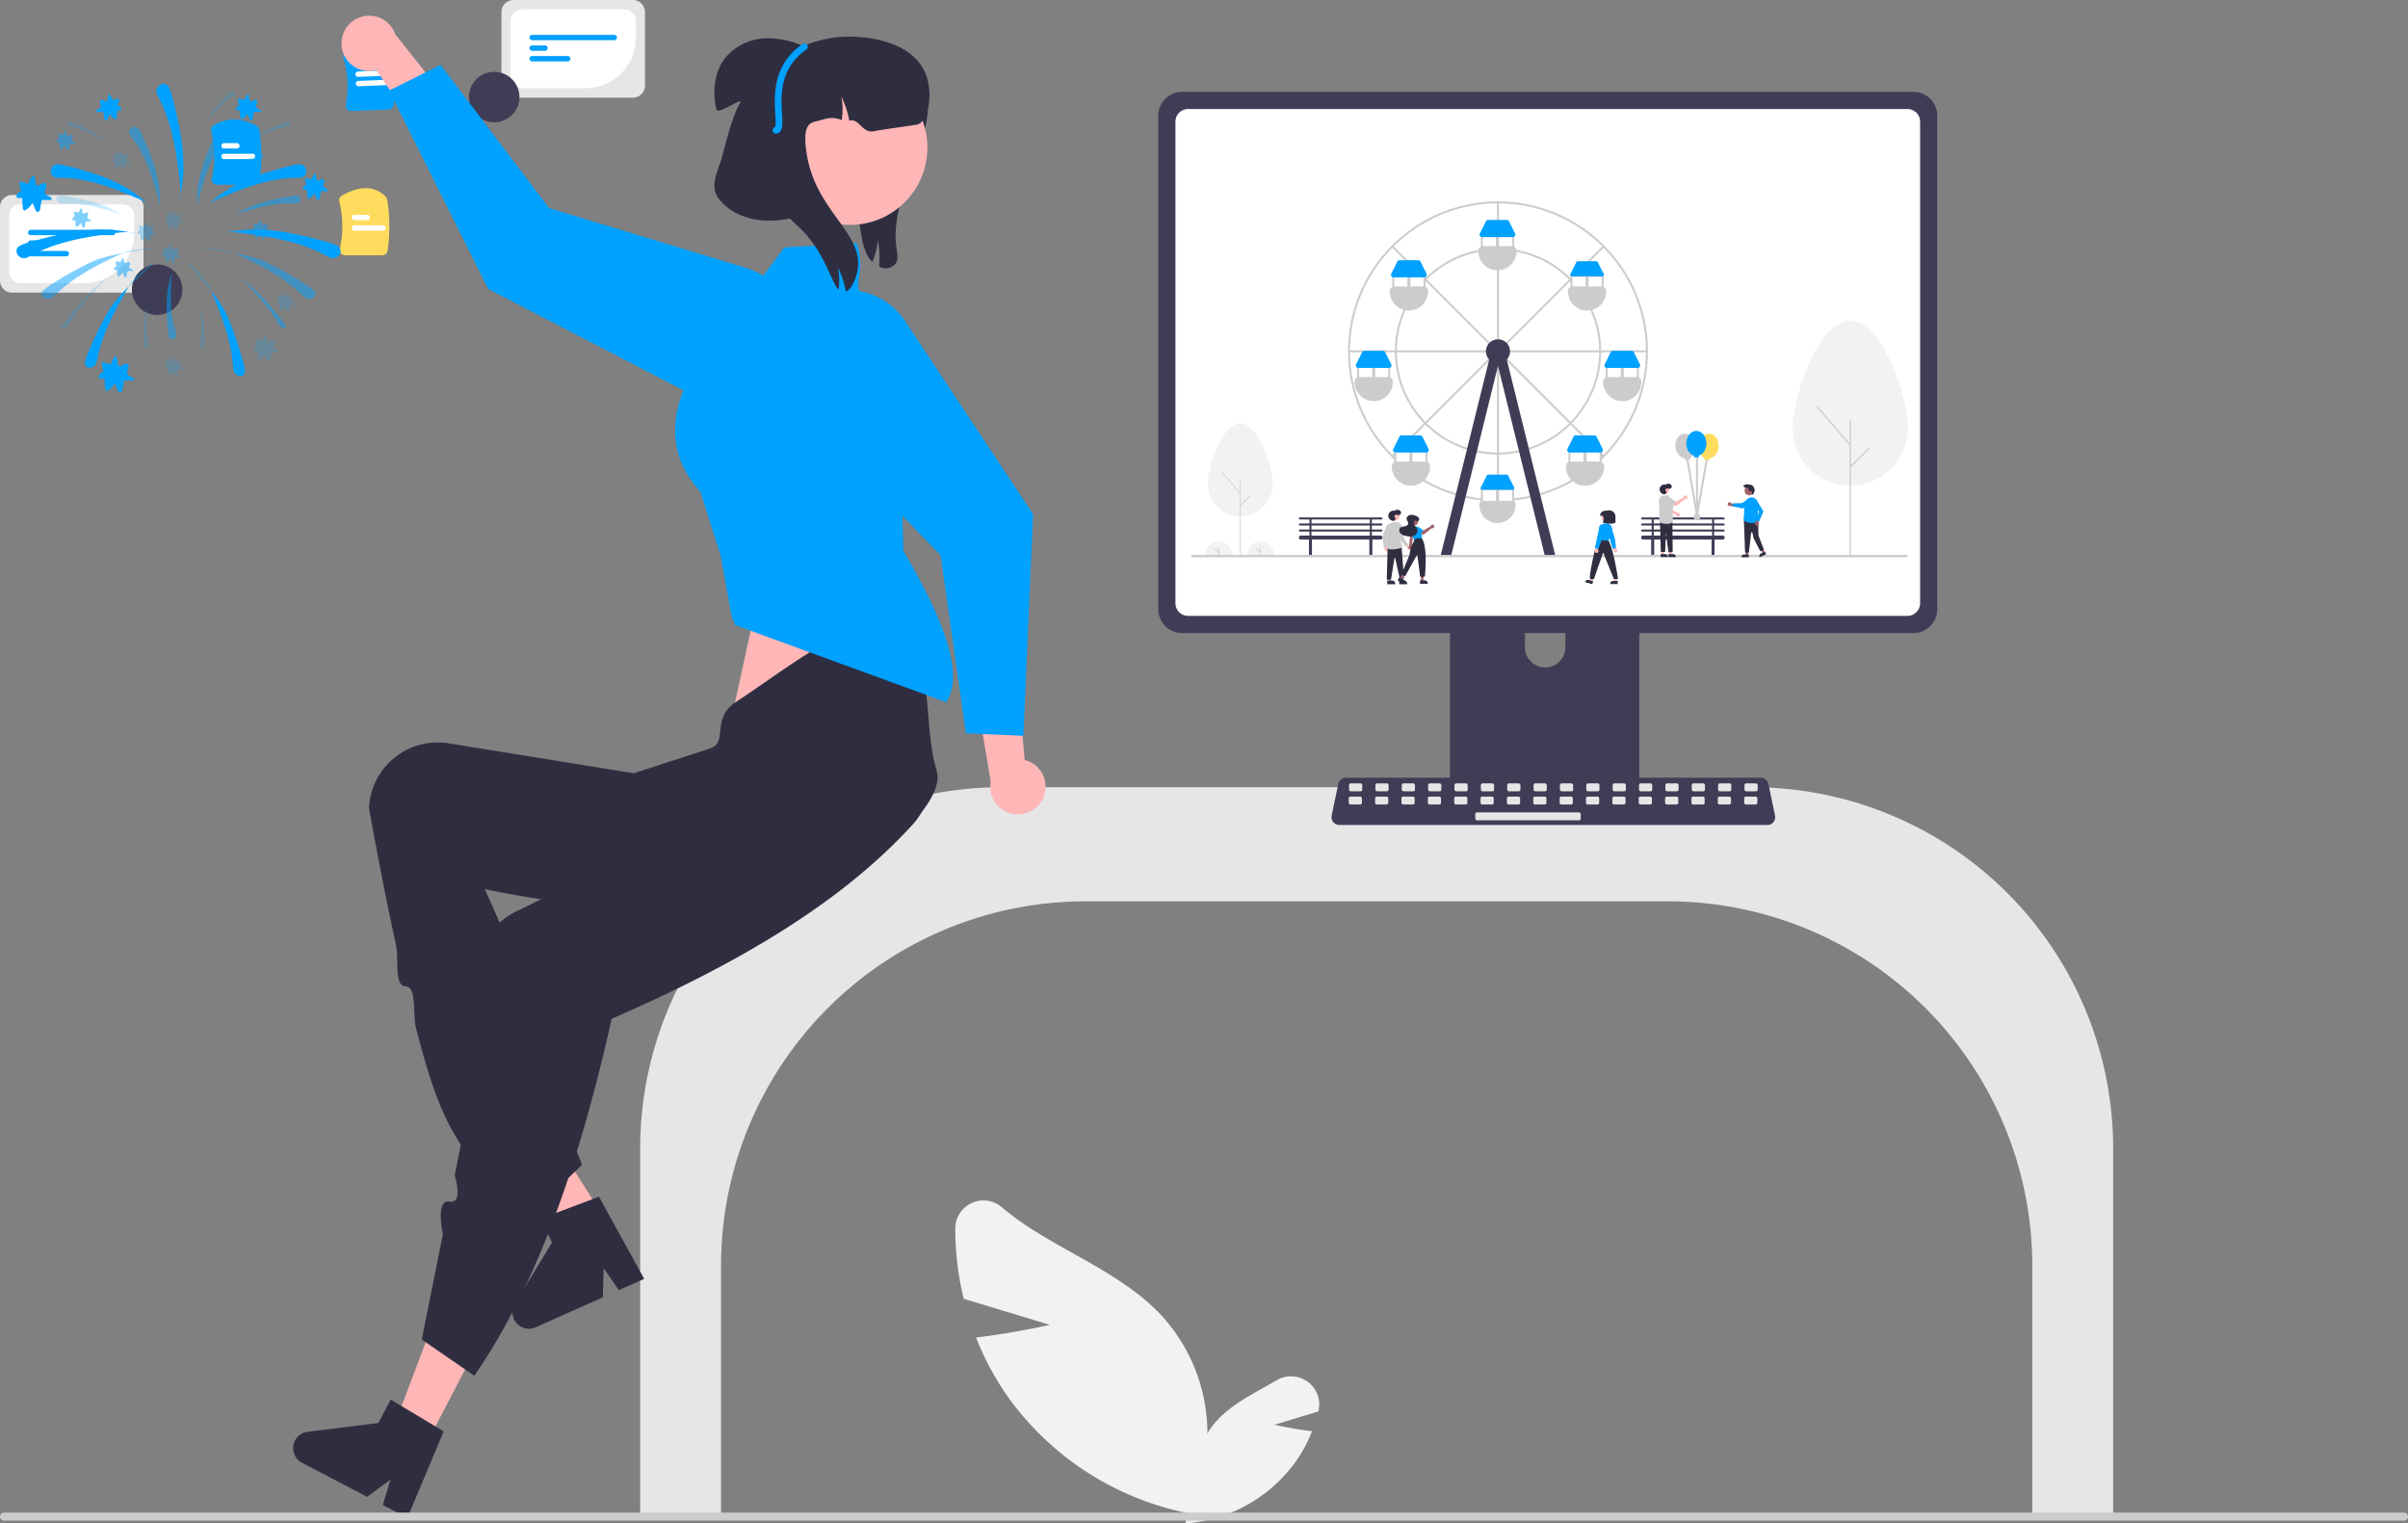 <svg xmlns="http://www.w3.org/2000/svg" data-name="Layer 1" width="717.67" height="453.964"
     viewBox="0 0 717.67 453.964" xmlns:xlink="http://www.w3.org/1999/xlink">
    <rect x="0" y="0" width="717.67" height="453.964" fill="#808080" stroke="none"/>
    <polygon points="230.469 157.098 218.295 212.779 271.469 230.098 263.65 157.098 230.469 157.098" fill="#ffb6b6"/>
    <path d="M861.314,690.559h24.096V580.09A107.653,107.653,0,0,0,777.879,472.559H553.94A107.653,107.653,0,0,0,446.41,580.09V690.559h24.096V615.09A108.654,108.654,0,0,1,579.036,506.559H752.783A108.654,108.654,0,0,1,861.314,615.09Z"
          transform="translate(-255.615 -237.961)" fill="#e6e6e6"/>
    <path d="M568.509,632.767l-25.68-7.775a88.484,88.484,0,0,1-2.509-20.963,8.399,8.399,0,0,1,13.815-6.355c13.773,11.814,33.948,18.118,46.968,31.58a52.073,52.073,0,0,1,13.888,42.946l5.621,18.181a87.259,87.259,0,0,1-63.977-35.285,84.287,84.287,0,0,1-10.122-18.565C557.405,635.296,568.509,632.767,568.509,632.767Z"
          transform="translate(-255.615 -237.961)" fill="#f2f2f2"/>
    <path d="M635.438,662.54l13.098-3.966q.025-.104.05-.209a8.409,8.409,0,0,0-12.483-9.094c-5.946,3.532-12.548,6.573-17.289,11.476a26.559,26.559,0,0,0-7.083,21.904l-2.867,9.273a44.505,44.505,0,0,0,32.63-17.996,42.989,42.989,0,0,0,5.162-9.469C641.101,663.83,635.438,662.54,635.438,662.54Z"
          transform="translate(-255.615 -237.961)" fill="#f2f2f2"/>
    <path d="M741.463,391.091H690.458a2.721,2.721,0,0,0-2.717,2.724v80.574h56.447V393.815A2.723,2.723,0,0,0,741.463,391.091Zm-25.331,45.781a6.051,6.051,0,0,1-6.023-6.023v-9.293a6.023,6.023,0,0,1,12.046,0v9.293a6.051,6.051,0,0,1-6.023,6.023Z"
          transform="translate(-255.615 -237.961)" fill="#3f3d56"/>
    <path d="M825.924,265.347H607.895a7.078,7.078,0,0,0-7.066,7.066V419.54a7.073,7.073,0,0,0,7.066,7.066h218.029a7.073,7.073,0,0,0,7.066-7.066V272.413A7.078,7.078,0,0,0,825.924,265.347Z"
          transform="translate(-255.615 -237.961)" fill="#3f3d56"/>
    <path d="M824.104,270.45H609.717a3.787,3.787,0,0,0-3.779,3.787V417.718a3.786,3.786,0,0,0,3.779,3.779H824.104a3.786,3.786,0,0,0,3.779-3.779V274.237A3.787,3.787,0,0,0,824.104,270.45Z"
          transform="translate(-255.615 -237.961)" fill="#fff"/>
    <path d="M687.565,471.812v7.774a1.523,1.523,0,0,0,1.52,1.52h53.758a1.527,1.527,0,0,0,1.52-1.52V471.812Z"
          transform="translate(-255.615 -237.961)" fill="#3f3d56"/>
    <path d="M782.345,483.811H654.796a2.346,2.346,0,0,1-2.296-2.83l1.979-9.4a2.356,2.356,0,0,1,2.296-1.863H780.366a2.356,2.356,0,0,1,2.296,1.863l1.979,9.4a2.346,2.346,0,0,1-2.296,2.83Z"
          transform="translate(-255.615 -237.961)" fill="#3f3d56"/>
    <rect x="402.066" y="233.45" width="3.928" height="2.357" rx="0.488" fill="#e6e6e6"/>
    <rect x="409.923" y="233.45" width="3.928" height="2.357" rx="0.488" fill="#e6e6e6"/>
    <rect x="417.779" y="233.45" width="3.928" height="2.357" rx="0.488" fill="#e6e6e6"/>
    <rect x="425.636" y="233.45" width="3.928" height="2.357" rx="0.488" fill="#e6e6e6"/>
    <rect x="433.493" y="233.45" width="3.928" height="2.357" rx="0.488" fill="#e6e6e6"/>
    <rect x="441.35" y="233.45" width="3.928" height="2.357" rx="0.488" fill="#e6e6e6"/>
    <rect x="449.207" y="233.45" width="3.928" height="2.357" rx="0.488" fill="#e6e6e6"/>
    <rect x="457.063" y="233.45" width="3.928" height="2.357" rx="0.488" fill="#e6e6e6"/>
    <rect x="464.92" y="233.45" width="3.928" height="2.357" rx="0.488" fill="#e6e6e6"/>
    <rect x="472.777" y="233.45" width="3.928" height="2.357" rx="0.488" fill="#e6e6e6"/>
    <rect x="480.634" y="233.45" width="3.928" height="2.357" rx="0.488" fill="#e6e6e6"/>
    <rect x="488.49" y="233.45" width="3.928" height="2.357" rx="0.488" fill="#e6e6e6"/>
    <rect x="496.347" y="233.45" width="3.928" height="2.357" rx="0.488" fill="#e6e6e6"/>
    <rect x="504.204" y="233.45" width="3.928" height="2.357" rx="0.488" fill="#e6e6e6"/>
    <rect x="512.061" y="233.45" width="3.928" height="2.357" rx="0.488" fill="#e6e6e6"/>
    <rect x="519.917" y="233.45" width="3.928" height="2.357" rx="0.488" fill="#e6e6e6"/>
    <rect x="401.973" y="237.378" width="3.928" height="2.357" rx="0.488" fill="#e6e6e6"/>
    <rect x="409.83" y="237.378" width="3.928" height="2.357" rx="0.488" fill="#e6e6e6"/>
    <rect x="417.687" y="237.378" width="3.928" height="2.357" rx="0.488" fill="#e6e6e6"/>
    <rect x="425.543" y="237.378" width="3.928" height="2.357" rx="0.488" fill="#e6e6e6"/>
    <rect x="433.4" y="237.378" width="3.928" height="2.357" rx="0.488" fill="#e6e6e6"/>
    <rect x="441.257" y="237.378" width="3.928" height="2.357" rx="0.488" fill="#e6e6e6"/>
    <rect x="449.114" y="237.378" width="3.928" height="2.357" rx="0.488" fill="#e6e6e6"/>
    <rect x="456.97" y="237.378" width="3.928" height="2.357" rx="0.488" fill="#e6e6e6"/>
    <rect x="464.827" y="237.378" width="3.928" height="2.357" rx="0.488" fill="#e6e6e6"/>
    <rect x="472.684" y="237.378" width="3.928" height="2.357" rx="0.488" fill="#e6e6e6"/>
    <rect x="480.541" y="237.378" width="3.928" height="2.357" rx="0.488" fill="#e6e6e6"/>
    <rect x="488.398" y="237.378" width="3.928" height="2.357" rx="0.488" fill="#e6e6e6"/>
    <rect x="496.254" y="237.378" width="3.928" height="2.357" rx="0.488" fill="#e6e6e6"/>
    <rect x="504.111" y="237.378" width="3.928" height="2.357" rx="0.488" fill="#e6e6e6"/>
    <rect x="511.968" y="237.378" width="3.928" height="2.357" rx="0.488" fill="#e6e6e6"/>
    <rect x="519.825" y="237.378" width="3.928" height="2.357" rx="0.488" fill="#e6e6e6"/>
    <rect x="439.686" y="242.092" width="31.427" height="2.357" rx="0.488" fill="#e6e6e6"/>
    <polygon points="183.897 368.973 174.522 374.778 146.903 340.828 160.739 332.262 183.897 368.973" fill="#ffb6b6"/>
    <path d="M447.605,619.06l-7.541,3.367-4.524-6.519-.269,8.659-20.001,8.929a4.924,4.924,0,0,1-6.214-7.056l11.048-18.162-3.213-7.198,17.248-6.497Z"
          transform="translate(-255.615 -237.961)" fill="#2f2e41"/>
    <path d="M413.25,600.403l15.834-15.344c-11.764-29.029-12.704-47.022-29.012-82.131,38.693,7.914,66.356,7.433,98.356.337,10.833-2.365,38.786-23.956,36.487-35.027q-.161-.776-.381-1.538c-3.435-11.711-1.016-29.646-8.451-42.642-13.755-5.186-34.653,12.326-51,23-7.883,5.147-2.112,12.161-8,14l-22.569,7.326-55.373-8.943a20.511,20.511,0,0,0-23.376,17.359q-.141.902-.204,1.813c2.548,14.103,5.204,27.837,8.063,40.873.923,4.208-.635,12.275,2.836,12.395s2.073,8.464,3.154,12.543C386.269,569.54,390.477,581.694,413.25,600.403Z"
          transform="translate(-255.615 -237.961)" fill="#2f2e41"/>
    <polygon points="127.329 429.745 117.562 424.647 133.015 383.711 147.43 391.235 127.329 429.745" fill="#ffb6b6"/>
    <path d="M381.316,637.145l15.661,10.783c19.195-27.76,31.658-64.854,40.939-106.36,36.139-15.765,67.761-33.801,89.796-57.993a20.915,20.915,0,0,0-1.209-29.095q-.578-.542-1.196-1.039c-9.545-7.603-30.743-3.228-44.292-9.583l-24.204,33.5,2.782,7.803-8.42,4.099-7.109,3.461-8.138,3.962L409.248,509.669a20.484,20.484,0,0,0-9.089,27.629q.404.818.878,1.6l-9.908,49.36s2.726,8.593-1.563,7.789-1.952,9.725-1.952,9.725Z"
          transform="translate(-255.615 -237.961)" fill="#2f2e41"/>
    <path d="M377.029,690.267l-7.321-3.821,2.301-7.594-6.955,5.165-19.418-10.135a4.924,4.924,0,0,1,1.673-9.252l21.096-2.616,3.647-6.988,15.802,9.486Z"
          transform="translate(-255.615 -237.961)" fill="#2f2e41"/>
    <!--  thoughts  -->
    <g transform="translate(0 0) scale(0.35 0.35)" opacity="1">
        <circle cx="60" cy="60" r="50" transform="rotate(-160 60 60) translate(-290 100)" fill="none"
                stroke-dashoffset="314" stroke-dasharray="314" stroke="#3f3d56" stroke-width="2">
            <animate attributeName="stroke-dashoffset" begin="0"
                     values="314;314;170;170"
                     keyTimes="0;.075;.15;1"
                     dur="30s"
                     repeatCount="indefinite"/>
        </circle>
        <path d="M478.728,249.303,446.952,250.62a4.501,4.501,0,0,1-3.602-1.555,4.408,4.408,0,0,1-1.017-3.707,86.535,86.535,0,0,0-2.075-39.953,4.471,4.471,0,0,1,2.208-5.227c13.015-6.762,25.211-7.105,36.246-1.02a4.527,4.527,0,0,1,2.272,3.06,141.552,141.552,0,0,1,2.042,43.032A4.491,4.491,0,0,1,478.728,249.303Z"
              transform="translate(-147.744 -156.069)" fill="#00a1ff"/>
        <path d="M477.384,228.506,453.087,229.512a2.281,2.281,0,1,1-.189-4.558l24.297-1.006a2.281,2.281,0,0,1,.189,4.558Z"
              transform="translate(-147.744 -156.069)" fill="#fff"/>
        <path d="M477.053,220.513l-24.297,1.006a2.281,2.281,0,0,1-.189-4.558l24.297-1.006a2.281,2.281,0,0,1,.189,4.558Z"
              transform="translate(-147.744 -156.069)" fill="#fff"/>
        <g>
            <path d="M686.686,239.239H585.021a10.288,10.288,0,0,1-10.277-10.277V166.346a10.288,10.288,0,0,1,10.277-10.277H686.686a10.288,10.288,0,0,1,10.277,10.277v62.616A10.288,10.288,0,0,1,686.686,239.239Z"
                  transform="translate(-147.744 -156.069)" fill="#e6e6e6"/>
            <path d="M646.293,231.174H592.167a9.636,9.636,0,0,1-9.625-9.625v-47.79a9.636,9.636,0,0,1,9.625-9.625h87.373a9.635,9.635,0,0,1,9.625,9.625v14.543A42.92,42.92,0,0,1,646.293,231.174Z"
                  transform="translate(-147.744 -156.069)" fill="#fff"/>
            <path d="M670.824,190.303H600.883a2.281,2.281,0,1,1,0-4.562h69.941a2.281,2.281,0,1,1,0,4.562Z"
                  transform="translate(-147.744 -156.069)" fill="#00a1ff"/>
            <path d="M611.824,199.317H600.883a2.281,2.281,0,0,1,0-4.562h10.941a2.281,2.281,0,0,1,0,4.562Z"
                  transform="translate(-147.744 -156.069)" fill="#00a1ff"/>
            <path d="M631.201,208.33H600.883a2.281,2.281,0,0,1,0-4.562h30.318a2.281,2.281,0,0,1,0,4.562Z"
                  transform="translate(-147.744 -156.069)" fill="#00a1ff"/>
            <animate attributeName="opacity"
                     values="0;0;1;1"
                     keyTimes="0;.15;.16;1"
                     dur="30s"
                     repeatCount="indefinite"/>
        </g>
        <circle cx="568.562" cy="238.725" r="21.506" transform="translate(-82.089 439.498) rotate(-58.134)"
                fill="#3f3d56"/>
        <circle cx="60" cy="60" r="50"
                transform="rotate(-200 60 60) translate(-150 -250) scale(1.8)"
                fill="none" stroke="#3f3d56" stroke-width="1"
                stroke-dashoffset="314"
                stroke-dasharray="314"
        >
            <animate attributeName="stroke-dashoffset" begin="0"
                     values="314;170;170"
                     keyTimes="0;.075;1"
                     dur="30s"
                     repeatCount="indefinite"/>
        </circle>
        <g>
            <path d="M364.329,313.362H332.525a4.5,4.5,0,0,1-3.535-1.703,4.408,4.408,0,0,1-.863-3.746,86.514,86.514,0,0,0-.497-40.309,4.462,4.462,0,0,1,2.058-4.938c11.521-6.706,23.823-6.501,36.565.61a4.513,4.513,0,0,1,2.293,3.234,141.561,141.561,0,0,1,.243,42.979A4.491,4.491,0,0,1,364.329,313.362Z"
                  transform="translate(-147.744 -156.069)" fill="#00a1ff"/>
            <path d="M349.469,282.513H338.528a2.281,2.281,0,0,1,0-4.562h10.941a2.281,2.281,0,0,1,0,4.562Z"
                  transform="translate(-147.744 -156.069)" fill="#fff"/>
            <path d="M362.846,291.526H338.528a2.281,2.281,0,0,1,0-4.562h24.318a2.281,2.281,0,0,1,0,4.562Z"
                  transform="translate(-147.744 -156.069)" fill="#fff"/>
            <animate attributeName="opacity"
                     values="0;0;1;1"
                     keyTimes="0;.075;.085;1"
                     dur="30s"
                     repeatCount="indefinite"/>
        </g>
        <path d="M259.686,405.239H158.021a10.288,10.288,0,0,1-10.277-10.277V332.346a10.288,10.288,0,0,1,10.277-10.277H259.686a10.288,10.288,0,0,1,10.277,10.277v62.616A10.288,10.288,0,0,1,259.686,405.239Z"
              transform="translate(-147.744 -156.069)" fill="#e6e6e6"/>
        <path d="M219.293,397.174H165.167a9.636,9.636,0,0,1-9.625-9.625v-47.79a9.636,9.636,0,0,1,9.625-9.625h87.373a9.635,9.635,0,0,1,9.625,9.625v14.543A42.92,42.92,0,0,1,219.293,397.174Z"
              transform="translate(-147.744 -156.069)" fill="#fff"/>
        <path d="M243.824,356.303H173.883a2.281,2.281,0,1,1,0-4.562h69.941a2.281,2.281,0,1,1,0,4.562Z"
              transform="translate(-147.744 -156.069)" fill="#00a1ff"/>
        <path d="M184.824,365.317H173.883a2.281,2.281,0,0,1,0-4.562h10.941a2.281,2.281,0,0,1,0,4.562Z"
              transform="translate(-147.744 -156.069)" fill="#00a1ff"/>
        <path d="M204.201,374.33H173.883a2.281,2.281,0,0,1,0-4.562h30.318a2.281,2.281,0,0,1,0,4.562Z"
              transform="translate(-147.744 -156.069)" fill="#00a1ff"/>
        <circle cx="281.562" cy="402.725" r="21.506" transform="translate(-356.857 273.172) rotate(-58.134)"
                fill="#3f3d56"/>
        <path d="M473.329,373.362H441.525a4.5,4.5,0,0,1-3.535-1.703,4.408,4.408,0,0,1-.863-3.746,86.52,86.52,0,0,0-.479-40.24,4.489,4.489,0,0,1,2.124-4.978c15.45-8.844,27.683-8.6,37.4.747a4.441,4.441,0,0,1,1.279,2.476,141.556,141.556,0,0,1,.338,43.572A4.491,4.491,0,0,1,473.329,373.362Z"
              transform="translate(-147.744 -156.069)" fill="#ffdc5d"/>
        <path d="M460.469,343.513H449.528a2.281,2.281,0,0,1,0-4.562h10.941a2.281,2.281,0,0,1,0,4.562Z"
              transform="translate(-147.744 -156.069)" fill="#fff"/>
        <path d="M473.846,352.526H449.528a2.281,2.281,0,0,1,0-4.562h24.318a2.281,2.281,0,0,1,0,4.562Z"
              transform="translate(-147.744 -156.069)" fill="#fff"/>
        <animate attributeName="opacity"
                 values="1;1;0;0"
                 keyTimes="0;0.2;0.21;1"
                 dur="30s"
                 repeatCount="indefinite"/>
    </g>
    <!--  hand  -->
    <g transform="translate(490 -310) scale(-0.9 0.9)">
        <g transform="rotate(10 300 470)">
            <path d="M501.235,412.402a9.099,9.099,0,0,1-9.882,9.849l-13.301,29.473L469.072,437.522l14.007-25.81a9.148,9.148,0,0,1,18.156.69Z"
                  transform="translate(-91.085 -73.866)" fill="#ffb6b6"/>
            <path d="M467.402,500.079l-60.939,46.627a22.965,22.965,0,0,1-32.159-4.279h0a22.941,22.941,0,0,1,7.84-34.398l60.753-30.822,27.178-52.948,18.249,5.423Z"
                  transform="translate(-91.085 -73.866)" fill="#00a1ff"/>
            <animateTransform attributeName="transform"
                              type="rotate"
                              values="50 300 470;50 300 470;10 300 470;10 300 470;50 300 470"
                              keyTimes="0;0.48;0.52;0.98;1"
                              dur="30s"
                              repeatCount="indefinite"
            />
        </g>
        <path d="M337.618,555.471l-1.236,45.244C319.381,629.439,317.447,643.387,322.153,650.824l69.91-25.538,1.178-2.813,3.651-20.216,6.619-20.859c1.165-2.179,16.987-15.57,2.156-40.97l-29.838-40.196L351.921,498.865c-3.941,10.116,3.168,15.636-3.933,17.968C331.93,531.551,334.289,533.947,337.618,555.471Z"
              transform="translate(-91.085 -73.866)" fill="#00a1ff"/>
        <path d="M290.072,682.49a9.099,9.099,0,0,1,6.125-12.536l2.949-32.2,13.125,10.491-4.813,28.969a9.148,9.148,0,0,1-17.386,5.276Z"
              transform="translate(-91.085 -73.866)" fill="#ffb6b6"/>
        <path d="M293.424,588.572,335.8,524.603a22.965,22.965,0,0,1,31.794-6.456h0a22.941,22.941,0,0,1,3.821,35.072l-47.36,48.969-8.401,58.92-19.019.832Z"
              transform="translate(-91.085 -73.866)" fill="#00a1ff"/>
    </g>
    <!--  head  -->
    <g>
        <g>
            <g>
                <path d="M527.601,309.438a3.827,3.827,0,0,1-4.314,1.257,5.829,5.829,0,0,1-.679-.248,28.826,28.826,0,0,0-.367-7.989,21.362,21.362,0,0,1-1.64,6.57,8.911,8.911,0,0,1-1.76-2.513,22.425,22.425,0,0,1-1.603-6.046c-1.204-7.088-2.393-14.462-.428-21.389,2.879-10.119,11.957-17.393,15.749-27.211l1.868-1.677c3.198,5.445,3.339,12.212,2.036,18.387-1.297,6.187-3.909,11.994-5.975,17.96s-3.613,12.313-2.655,18.556C528.054,306.566,528.39,308.181,527.601,309.438Z"
                      transform="translate(-260.615 -230.961)" fill="#2f2e41"/>
                <circle cx="253.343" cy="43.964" r="23.056" fill="#ffb6b6"/>
                <path d="M534.083,268.059c-.59.17-9.25,1.3-13,2-3.68.69-4.32-4-7.33-3.12a.127.127,0,0,0-.01-.06,28.344,28.344,0,0,0-2.37-7.17,21.178,21.178,0,0,1,.17,6.6.984.984,0,0,1-.02.17c-.01.1-.03.19-.04.29-3.18-1.4-5.2-.15-7.4.29-2.46.49-4.38,1.57-3,10,2.83,17.34,17.55,23.53,15,35-.5,2.27-1.76,5.11-3.34,5.82a28.344,28.344,0,0,0-2.37-7.17,21.178,21.178,0,0,1,.17,6.6c-2.45-2.65-4.22-11.91-12.46-19.25-2.03-1.8-12.2-12.48-13.42-15a32.136,32.136,0,0,1,.54,6.11,29.416,29.416,0,0,1-.28,4.1,1.151,1.151,0,0,1-.03.26c-.01.16-.04.3-.06.45-.02.17-.05.33-.08.5-3.33-.48-6.28-1.06-7.67-2.42-6.76-6.58,1.49-19.4,6-31,6.45-16.61,25.18-18.82,27-19,8.02-.81,21.57.91,26,10C539.183,258.429,537.203,267.159,534.083,268.059Z"
                      transform="translate(-260.615 -230.961)" fill="#2f2e41"/>
                <path d="M485.468,271.808l16.701-25.98a25.612,25.612,0,0,0-13.188-3.46,16.419,16.419,0,0,0-12.109,5.711c-3.411,4.239-3.996,10.232-2.718,15.521C474.595,265.427,483,259,481,262c-1.642,2.349-4.327,12.222-5,15-1.084,4.472-4.063,9.062-1.409,12.821,3.139,4.444,8.74,6.654,14.177,6.878s10.788-1.282,15.954-2.989Z"
                      transform="translate(-260.615 -230.961)" fill="#2f2e41"/>
                <path d="M491.886,270.783a1,1,0,0,1-.273-1.962c.262-.433.155-2.253.068-3.725-.325-5.524-.87-14.769,8.106-21.01a1.0 1,0,0,1,1.142,1.642c-8.055,5.601-7.571,13.815-7.251,19.25.183,3.107.315,5.352-1.57,5.779A.994.994,0,0,1,491.886,270.783Z"
                      transform="translate(-260.615 -230.961)" fill="#00a1ff"/>
                <animateTransform attributeName="transform"
                                  type="rotate"
                                  values="0 240 70;0 240 70; 15 240 70;15 240 70;0 240 70;0 240 70"
                                  keyTimes="0;0.5; 0.55;0.8;0.85; 1"
                                  dur="15s"
                                  repeatCount="indefinite"
                />
            </g>
            <animateTransform attributeName="transform"
                              type="scale"
                              values="1 1;-1 1;-1 1;1 1;1 1"
                              keyTimes="0;0.01;0.2;0.21;1"
                              dur="30s"
                              repeatCount="indefinite"
            />
        </g>
        <animateTransform attributeName="transform"
                          type="translate"
                          values="0 0;490 0;490 0;0 0;0 0"
                          keyTimes="0;0.01;0.2;0.21;1"
                          dur="30s"
                          repeatCount="indefinite"
        />
    </g>
    <path d="M255.615,689.912a1.186,1.186,0,0,0,1.183,1.19H972.095a1.19,1.19,0,0,0,0-2.38h-715.29a1.186,1.186,0,0,0-1.19,1.183Z"
          transform="translate(-255.615 -237.961)" fill="#ccc"/>
    <!-- screen 1  -->
    <g opacity="0">
        <path d="M792.138,306.469v75.52a19.073,19.073,0,0,1-19.07,19.07h-94.52a19.081,19.081,0,0,1-17.51-11.49,17.984,17.984,0,0,1-1.13-3.51,17.367,17.367,0,0,0,6.3,1.17h94.52a17.605,17.605,0,0,0,17.58-17.58v-75.52a17.368,17.368,0,0,0-1.17-6.3,17.988,17.988,0,0,1,3.51,1.13A19.081,19.081,0,0,1,792.138,306.469Z"
              transform="translate(-255.615 -237.961)" fill="#f2f2f2"/>
        <!--  loader  -->
        <g transform="translate(410 50)">
            <path fill="#00a1ff"
                  d="M73,50c0-12.7-10.3-23-23-23S27,37.3,27,50 M30.9,50c0-10.5,8.5-19.1,19.1-19.1S69.1,39.5,69.1,50">
                <animateTransform
                        attributeName="transform"
                        attributeType="XML"
                        type="rotate"
                        dur="1s"
                        from="0 50 50"
                        to="360 50 50"
                        repeatCount="indefinite"/>
            </path>
            <animate attributeName="opacity"
                     values="1;1;0;0;1;1"
                     keyTimes="0; 0.45; 0.5; 0.98; 0.99; 1"
                     dur="15s"
                     repeatCount="indefinite"/>
        </g>
        <!--  code  -->
        <g>
            <rect x="425" y="92" width="20" height="3" rx="3" fill="#00a1ff">
                <animate
                        attributeName="width"
                        attributeType="XML"
                        values="0;0;20;20"
                        keyTimes="0 ; 0.6 ; 0.63 ; 1"
                        dur="15s"
                        repeatCount="indefinite"/>
            </rect>
            <rect x="453" y="92" width="20" height="3" rx="3" fill="#00a1ff">
                <animate
                        attributeName="width"
                        attributeType="XML"
                        values="0;0;20;20"
                        keyTimes="0 ; 0.63; 0.66 ; 1"
                        dur="15s"
                        repeatCount="indefinite"/>
            </rect>
            <rect x="480" y="92" width="35" height="3" rx="3" fill="#00a1ff">
                <animate
                        attributeName="width"
                        attributeType="XML"
                        values="0;0;35;35"
                        keyTimes="0 ; 0.66 ; 0.71 ; 1"
                        dur="15s"
                        repeatCount="indefinite"/>
            </rect>
            <rect x="425" y="104" width="33" height="3" rx="3" fill="#00a1ff">
                <animate
                        attributeName="width"
                        attributeType="XML"
                        values="0;0;33;33"
                        keyTimes="0 ; 0.71 ; 0.76 ; 1"
                        dur="15s"
                        repeatCount="indefinite"/>
            </rect>
            <rect x="465" y="104" width="20" height="3" rx="3" fill="#00a1ff">
                <animate
                        attributeName="width"
                        attributeType="XML"
                        values="0;0;20;20"
                        keyTimes="0 ; 0.76 ; 0.8 ; 1"
                        dur="15s"
                        repeatCount="indefinite"/>
            </rect>

            <rect x="422" y="69" width="32" height="3" rx="3" fill="#00a1ff">
                <animate
                        attributeName="width"
                        attributeType="XML"
                        values="0;0;32;32"
                        keyTimes="0 ;0.55; 0.6 ; 1"
                        dur="15s"
                        repeatCount="indefinite"/>
            </rect>
            <rect x="435" y="130" width="35" height="3" rx="3" fill="#00a1ff">
                <animate
                        attributeName="width"
                        attributeType="XML"
                        values="0;0;35;35"
                        keyTimes="0 ;0.55; 0.6 ; 1"
                        dur="15s"
                        repeatCount="indefinite"/>
            </rect>

            <path d="M710.88,318.727a1.355,1.355,0,0,1-.832-2.425l7.383-5.739a2.714,2.714,0,0,0,.328-3.984l-6.199-6.711a1.355,1.355,0,1,1,1.99-1.839l9.205,9.965a1.355,1.355,0,0,1-.163,1.99l-10.881,8.458A1.351,1.351,0,0,1,710.88,318.727Z"
                  transform="translate(-255.615 -237.961)" fill="#00a1ff"/>
            <path d="M678.216,318.727a1.355,1.355,0,0,0,.832-2.425l-7.383-5.739a2.714,2.714,0,0,1-.328-3.984l6.199-6.711a1.355,1.355,0,0,0-1.99-1.839l-9.205,9.965a1.355,1.355,0,0,0,.163,1.99l10.881,8.458A1.351,1.351,0,0,0,678.216,318.727Z"
                  transform="translate(-255.615 -237.961)" fill="#00a1ff"/>
            <path d="M728.497,378.352a1.355,1.355,0,0,1-.832-2.425l7.383-5.739a2.714,2.714,0,0,0,.328-3.984l-6.199-6.711a1.355,1.355,0,0,1,1.99-1.839l9.205,9.965a1.355,1.355,0,0,1-.163,1.99l-10.881,8.458A1.351,1.351,0,0,1,728.497,378.352Z"
                  transform="translate(-255.615 -237.961)" fill="#00a1ff"/>
            <path d="M678.216,378.352a1.355,1.355,0,0,0,.832-2.425l-7.383-5.739a2.714,2.714,0,0,1-.328-3.984l6.199-6.711a1.355,1.355,0,1,0-1.99-1.839l-9.205,9.965a1.355,1.355,0,0,0,.163,1.99l10.881,8.458A1.351,1.351,0,0,0,678.216,378.352Z"
                  transform="translate(-255.615 -237.961)" fill="#00a1ff"/>
            <path d="M680.789,374.113l6.061-13.865a1.513,1.513,0,0,1,2.773,1.212l-6.061,13.865a1.513,1.513,0,1,1-2.773-1.212Z"
                  transform="translate(-255.615 -237.961)" fill="#00a1ff"/>
            <animate attributeName="opacity"
                     values="0;0;1;1;0;0"
                     keyTimes="0; 0.5; 0.55; 0.97; 0.98; 1"
                     dur="15s"
                     repeatCount="indefinite"/>
        </g>
        <animate attributeName="opacity"
                 values="1;1;0;0;1"
                 keyTimes="0 ; 0.48 ; 0.49 ; 0.99 ; 1"
                 dur="30s"
                 repeatCount="indefinite"/>
    </g>
    <!--  screen 2  -->
    <g transform="translate(355 60) scale(0.3,0.3)">
        <path d="M956.023,485.063c0-31.583-25.62-106.527-57.224-106.527S841.575,453.48,841.575,485.063a57.224,57.224,0,0,0,114.448,0Z"
              transform="translate(-243.977 -259.839)" fill="#f2f2f2"/>
        <path d="M898.799,611.78a.654.654,0,0,1-.654-.654V477.541a.654.654,0,1,1,1.309,0V611.126A.654.654,0,0,1,898.799,611.78Z"
              transform="translate(-243.977 -259.839)" fill="#ccc"/>
        <path d="M898.799,502.499a.653.653,0,0,1-.495-.226l-32.911-37.954a.654.654,0,0,1,.989-.858l32.911,37.954a.655.655,0,0,1-.494,1.083Z"
              transform="translate(-243.977 -259.839)" fill="#ccc"/>
        <path d="M898.799,524.403a.654.654,0,0,1-.463-1.117L917.037,504.585a.654.654,0,0,1,.925.925l-18.701,18.701A.652.652,0,0,1,898.799,524.403Z"
              transform="translate(-243.977 -259.839)" fill="#ccc"/>
        <path d="M325.023,540.423c0-17.785-14.427-59.987-32.224-59.987S260.575,522.638,260.575,540.423a32.224,32.224,0,0,0,64.448,0Z"
              transform="translate(-243.977 -259.839)" fill="#f2f2f2"/>
        <path d="M292.799,611.78a.369.369,0,0,1-.368-.368V536.187a.368.368,0,1,1,.737,0v75.225A.369.369,0,0,1,292.799,611.78Z"
              transform="translate(-243.977 -259.839)" fill="#ccc"/>
        <path d="M292.799,550.242a.368.368,0,0,1-.279-.127L273.988,528.742a.369.369,0,0,1,.557-.483l18.533,21.373a.369.369,0,0,1-.278.61Z"
              transform="translate(-243.977 -259.839)" fill="#ccc"/>
        <path d="M292.799,562.576a.368.368,0,0,1-.261-.629l10.531-10.531a.368.368,0,0,1,.521.521l-10.531,10.531A.367.367,0,0,1,292.799,562.576Z"
              transform="translate(-243.977 -259.839)" fill="#ccc"/>
        <path d="M257.897,611.292a13.453,13.453,0,1,1,26.906,0" transform="translate(-243.977 -259.839)"
              fill="#f2f2f2"/>
        <path d="M271.35,611.292a.364.364,0,0,1-.364-.364v-7.09a.364.364,0,0,1,.727,0v7.09A.364.364,0,0,1,271.35,611.292Z"
              transform="translate(-243.977 -259.839)" fill="#ccc"/>
        <path d="M271.35,608.856a.362.362,0,0,1-.237-.088l-4.363-3.745a.364.364,0,1,1,.474-.552l4.363,3.745a.364.364,0,0,1-.237.639Z"
              transform="translate(-243.977 -259.839)" fill="#ccc"/>
        <path d="M299.346,611.292a13.453,13.453,0,0,1,26.906,0" transform="translate(-243.977 -259.839)"
              fill="#f2f2f2"/>
        <path d="M312.799,611.292a.364.364,0,0,1-.364-.364v-7.09a.364.364,0,1,1,.727,0v7.09A.364.364,0,0,1,312.799,611.292Z"
              transform="translate(-243.977 -259.839)" fill="#ccc"/>
        <path d="M312.799,608.856a.362.362,0,0,1-.237-.088l-4.363-3.745a.364.364,0,0,1,.474-.552l4.363,3.745a.364.364,0,0,1-.237.639Z"
              transform="translate(-243.977 -259.839)" fill="#ccc"/>
        <!--  circle  -->
        <g>
            <path d="M548.814,557.839c-82.159,0-149-66.841-149-149s66.841-149,149-149,149,66.841,149,149S630.973,557.839,548.814,557.839Zm0-296c-81.056,0-147,65.944-147,147s65.944,147,147,147,147-65.944,147-147S629.871,261.839,548.814,261.839Z"
                  transform="translate(-243.977 -259.839)" fill="#ccc"/>
            <path d="M548.814,397.839a1,1,0,0,1-1-1v-136a1,1,0,0,1,2,0v136A1,1,0,0,1,548.814,397.839Z"
                  transform="translate(-243.977 -259.839)" fill="#ccc"/>
            <path d="M696.814,409.839h-136a1,1,0,0,1,0-2h136a1,1,0,0,1,0,2Z"
                  transform="translate(-243.977 -259.839)"
                  fill="#ccc"/>
            <path d="M536.814,409.839H400.879a1,1,0,0,1,0-2H536.814a1,1,0,0,1,0,2Z"
                  transform="translate(-243.977 -259.839)" fill="#ccc"/>
            <path d="M548.814,557.839a1,1,0,0,1-1-1v-136a1,1,0,0,1,2,0v136A1,1,0,0,1,548.814,557.839Z"
                  transform="translate(-243.977 -259.839)" fill="#ccc"/>
            <path d="M557.631,401.713a1,1,0,0,1-.707-1.707l95.743-95.744a1.0 1,0,1,1,1.414,1.414l-95.743,95.744A.996.996,0,0,1,557.631,401.713Z"
                  transform="translate(-243.977 -259.839)" fill="#ccc"/>
            <path d="M539.998,401.713a.996.996,0,0,1-.707-.293l-95.744-95.744a1.0 1,0,1,1,1.414-1.414l95.744,95.744a1,1,0,0,1-.707,1.707Z"
                  transform="translate(-243.977 -259.839)" fill="#ccc"/>
            <path d="M653.375,513.709a.996.996,0,0,1-.707-.293l-95.743-95.744a1.0 1,0,0,1,1.414-1.414l95.743,95.744a1,1,0,0,1-.707,1.707Z"
                  transform="translate(-243.977 -259.839)" fill="#ccc"/>
            <path d="M444.254,513.709a1,1,0,0,1-.707-1.707l95.744-95.744a1.0 1,0,0,1,1.414,1.414l-95.744,95.744A.996.996,0,0,1,444.254,513.709Z"
                  transform="translate(-243.977 -259.839)" fill="#ccc"/>
            <path d="M548.814,511.339a102.5,102.5,0,1,1,102.5-102.5A102.616,102.616,0,0,1,548.814,511.339Zm0-203a100.5,100.5,0,1,0,100.5,100.5A100.614,100.614,0,0,0,548.814,308.339Z"
                  transform="translate(-243.977 -259.839)" fill="#ccc"/>
            <animateTransform attributeName="transform"
                              type="rotate"
                              values="0 305 150;360 305 150"
                              dur="10s"
                              repeatCount="indefinite"
            />
        </g>
        <!--  booths  -->
        <g>
            <g>
                <rect x="287.838" y="31" width="33" height="18" fill="#ccc"/>
                <rect x="289.838" y="35" width="13" height="14" fill="#fff"/>
                <rect x="305.838" y="35" width="13" height="14" fill="#fff"/>
                <path d="M548.315,328.339a19.022,19.022,0,0,1-19-19v-.5a4.505,4.505,0,0,1,4.5-4.5h29a4.505,4.505,0,0,1,4.5,4.5v.5A19.022,19.022,0,0,1,548.315,328.339Z"
                      transform="translate(-243.977 -259.839)" fill="#ccc"/>
                <path d="M563.578,295.339H533.051a2.5,2.5,0,0,1-2.236-3.618l6-12a2.486,2.486,0,0,1,2.236-1.382h18.528a2.486,2.486,0,0,1,2.236,1.382l6,12a2.5,2.5,0,0,1-2.236,3.618Z"
                      transform="translate(-243.977 -259.839)" fill="#00a1ff"/>
                <animateTransform attributeName="transform"
                                  type="rotate"
                                  values="0 305 20;-90 305 20;-180 305 20;-270 305 20;-360 305 20"
                                  dur="10s"
                                  repeatCount="indefinite"
                />
            </g>
            <g>
                <rect x="376.838" y="71" width="33" height="18" fill="#ccc"/>
                <rect x="378.838" y="75" width="13" height="14" fill="#fff"/>
                <rect x="394.838" y="75" width="13" height="14" fill="#fff"/>
                <path d="M637.315,368.339a19.022,19.022,0,0,1-19-19v-.5a4.505,4.505,0,0,1,4.5-4.5h29a4.505,4.505,0,0,1,4.5,4.5v.5A19.022,19.022,0,0,1,637.315,368.339Z"
                      transform="translate(-243.977 -259.839)" fill="#ccc"/>
                <path d="M628.051,319.339a1.492,1.492,0,0,0-1.342.829l-6,12a1.5,1.5,0,0,0,1.342,2.171h30.528a1.5,1.5,0,0,0,1.342-2.171l-6-12a1.492,1.492,0,0,0-1.342-.829Z"
                      transform="translate(-243.977 -259.839)" fill="#00a1ff"/>
                <animateTransform attributeName="transform"
                                  type="rotate"
                                  values="0 395 60;-90 395 60;-180 395 60;-270 395 60;-360 395 60"
                                  dur="10s"
                                  repeatCount="indefinite"
                />
            </g>
            <g>
                <rect x="411.838" y="161" width="33" height="18" fill="#ccc"/>
                <rect x="413.838" y="165" width="13" height="14" fill="#fff"/>
                <rect x="429.838" y="165" width="13" height="14" fill="#fff"/>
                <path d="M672.315,458.339a19.022,19.022,0,0,1-19-19v-.5a4.505,4.505,0,0,1,4.5-4.5h29a4.505,4.505,0,0,1,4.5,4.5v.5A19.022,19.022,0,0,1,672.315,458.339Z"
                      transform="translate(-243.977 -259.839)" fill="#ccc"/>
                <path d="M687.578,425.339H657.051a2.5,2.5,0,0,1-2.236-3.618l6-12a2.486,2.486,0,0,1,2.236-1.382h18.528a2.486,2.486,0,0,1,2.236,1.382l6,12a2.5,2.5,0,0,1-2.236,3.618Z"
                      transform="translate(-243.977 -259.839)" fill="#00a1ff"/>
                <animateTransform attributeName="transform"
                                  type="rotate"
                                  values="0 430 150;-90 430 150;-180 430 150;-270 430 150;-360 430 150"
                                  dur="10s"
                                  repeatCount="indefinite"
                />
            </g>
            <g>
                <rect x="374.838" y="245" width="33" height="18" fill="#ccc"/>
                <rect x="376.838" y="249" width="13" height="14" fill="#fff"/>
                <rect x="392.838" y="249" width="13" height="14" fill="#fff"/>
                <path d="M635.315,542.339a19.022,19.022,0,0,1-19-19v-.5a4.505,4.505,0,0,1,4.5-4.5h29a4.505,4.505,0,0,1,4.5,4.5v.5A19.022,19.022,0,0,1,635.315,542.339Z"
                      transform="translate(-243.977 -259.839)" fill="#ccc"/>
                <path d="M650.578,509.339H620.051a2.5,2.5,0,0,1-2.236-3.618l6-12a2.486,2.486,0,0,1,2.236-1.382h18.528a2.486,2.486,0,0,1,2.236,1.382l6,12a2.5,2.5,0,0,1-2.236,3.618Z"
                      transform="translate(-243.977 -259.839)" fill="#00a1ff"/>
                <animateTransform attributeName="transform"
                                  type="rotate"
                                  values="0 390 235;-90 390 235;-180 390 235;-270 390 235;-360 390 235"
                                  dur="10s"
                                  repeatCount="indefinite"
                />
            </g>
            <g>
                <rect x="443.815" y="330.839" width="33" height="18"
                      transform="translate(676.652 419.839) rotate(-180)"
                      fill="#ccc"/>
                <rect x="461.815" y="334.839" width="13" height="14"
                      transform="translate(692.652 423.839) rotate(-180)"
                      fill="#fff"/>
                <rect x="445.815" y="334.839" width="13" height="14"
                      transform="translate(660.652 423.839) rotate(-180)"
                      fill="#fff"/>
                <path d="M460.315,368.339a19.022,19.022,0,0,1-19-19v-.5a4.505,4.505,0,0,1,4.5-4.5h29a4.505,4.505,0,0,1,4.5,4.5v.5A19.022,19.022,0,0,1,460.315,368.339Z"
                      transform="translate(-243.977 -259.839)" fill="#ccc"/>
                <path d="M475.578,335.339H445.051a2.5,2.5,0,0,1-2.236-3.618l6-12a2.486,2.486,0,0,1,2.236-1.382h18.528a2.486,2.486,0,0,1,2.236,1.382l6,12a2.5,2.5,0,0,1-2.236,3.618Z"
                      transform="translate(-243.977 -259.839)" fill="#00a1ff"/>
                <animateTransform attributeName="transform"
                                  type="rotate"
                                  values="0 215 60;-90 215 60;-180 215 60;-270 215 60;-360 215 60"
                                  dur="10s"
                                  repeatCount="indefinite"
                />
            </g>
            <g>
                <rect x="408.815" y="420.839" width="33" height="18"
                      transform="translate(606.652 599.839) rotate(-180)"
                      fill="#ccc"/>
                <rect x="426.815" y="424.839" width="13" height="14"
                      transform="translate(622.652 603.839) rotate(-180)"
                      fill="#fff"/>
                <rect x="410.815" y="424.839" width="13" height="14"
                      transform="translate(590.652 603.839) rotate(-180)"
                      fill="#fff"/>
                <path d="M425.315,458.339a19.022,19.022,0,0,1-19-19v-.5a4.505,4.505,0,0,1,4.5-4.5h29a4.505,4.505,0,0,1,4.5,4.5v.5A19.022,19.022,0,0,1,425.315,458.339Z"
                      transform="translate(-243.977 -259.839)" fill="#ccc"/>
                <path d="M440.578,425.339H410.051a2.5,2.5,0,0,1-2.236-3.618l6-12a2.486,2.486,0,0,1,2.236-1.382h18.528a2.486,2.486,0,0,1,2.236,1.382l6,12a2.5,2.5,0,0,1-2.236,3.618Z"
                      transform="translate(-243.977 -259.839)" fill="#00a1ff"/>
                <animateTransform attributeName="transform"
                                  type="rotate"
                                  values="0 180 150;-90 180 150;-180 180 150;-270 180 150;-360 180 150"
                                  dur="10s"
                                  repeatCount="indefinite"
                />
            </g>
            <g>
                <rect x="445.815" y="504.839" width="33" height="18"
                      transform="translate(680.652 767.839) rotate(-180)"
                      fill="#ccc"/>
                <rect x="463.815" y="508.839" width="13" height="14"
                      transform="translate(696.652 771.839) rotate(-180)"
                      fill="#fff"/>
                <rect x="447.815" y="508.839" width="13" height="14"
                      transform="translate(664.652 771.839) rotate(-180)"
                      fill="#fff"/>
                <path d="M462.315,542.339a19.022,19.022,0,0,1-19-19v-.5a4.505,4.505,0,0,1,4.5-4.5h29a4.505,4.505,0,0,1,4.5,4.5v.5A19.022,19.022,0,0,1,462.315,542.339Z"
                      transform="translate(-243.977 -259.839)" fill="#ccc"/>
                <path d="M477.578,509.339H447.051a2.5,2.5,0,0,1-2.236-3.618l6-12a2.486,2.486,0,0,1,2.236-1.382h18.528a2.486,2.486,0,0,1,2.236,1.382l6,12a2.5,2.5,0,0,1-2.236,3.618Z"
                      transform="translate(-243.977 -259.839)" fill="#00a1ff"/>
                <animateTransform attributeName="transform"
                                  type="rotate"
                                  values="0 215 235;-90 215 235;-180 215 235;-270 215 235;-360 215 235"
                                  dur="10s"
                                  repeatCount="indefinite"
                />
            </g>
            <g>
                <rect x="287.838" y="283" width="33" height="18" fill="#ccc"/>
                <rect x="289.838" y="287" width="13" height="14" fill="#fff"/>
                <rect x="305.838" y="287" width="13" height="14" fill="#fff"/>
                <path d="M533.815,557.339a3.504,3.504,0,0,0-3.5,3.5v.5a18,18,0,0,0,36,0v-.5a3.504,3.504,0,0,0-3.5-3.5Z"
                      transform="translate(-243.977 -259.839)" fill="#ccc"/>
                <path d="M539.051,531.339a1.492,1.492,0,0,0-1.342.829l-6,12a1.5,1.5,0,0,0,1.342,2.171h30.528a1.5,1.5,0,0,0,1.342-2.171l-6-12a1.492,1.492,0,0,0-1.342-.829Z"
                      transform="translate(-243.977 -259.839)" fill="#00a1ff"/>
                <animateTransform attributeName="transform"
                                  type="rotate"
                                  values="0 305 275;-90 305 275;-180 305 275;-270 305 275;-360 305 275"
                                  dur="10s"
                                  repeatCount="indefinite"
                />
            </g>
            <animateTransform attributeName="transform"
                              type="rotate"
                              values="0 305 150;360 305 150"
                              dur="10s"
                              repeatCount="indefinite"
            />
        </g>
        <circle cx="304.838" cy="149" r="12" fill="#3f3d56"/>
        <polygon points="258.381 351.695 247.838 352 299.295 144.305 308.86 147.223 258.381 351.695" fill="#3f3d56"/>
        <polygon points="351.295 351.695 361.838 352 310.381 144.305 300.816 147.223 351.295 351.695" fill="#3f3d56"/>
        <path d="M773.023,581.839a1,1,0,0,0,0-2h-9.5v-4h9.5a1,1,0,0,0,0-2h-81a1,1,0,1,0,0,2h9.5v4h-9.5a1,1,0,1,0,0,2h9.5v4h-9.5a1,1,0,1,0,0,2h9.5v4h-8.5a2,2,0,1,0,0,4H701.115a1.491,1.491,0,0,0-.092.5v14a1.5,1.5,0,0,0,3,0v-14a1.491,1.491,0,0,0-.092-.5H761.115a1.491,1.491,0,0,0-.092.5v14a1.5,1.5,0,0,0,3,0v-14a1.491,1.491,0,0,0-.092-.5h8.092a2,2,0,0,0,0-4h-8.5v-4h9.5a1,1,0,0,0,0-2h-9.5v-4Zm-69.5-6h58v4h-58Zm58,16h-58v-4h58Zm0-6h-58v-4h58Z"
              transform="translate(-243.977 -259.839)" fill="#3f3d56"/>
        <path d="M433.023,581.839a1,1,0,0,0,0-2h-9.5v-4h9.5a1,1,0,0,0,0-2h-81a1,1,0,0,0,0,2h9.5v4h-9.5a1,1,0,0,0,0,2h9.5v4h-9.5a1,1,0,0,0,0,2h9.5v4h-8.5a2,2,0,0,0,0,4H361.115a1.491,1.491,0,0,0-.092.5v14a1.5,1.5,0,0,0,3,0v-14a1.491,1.491,0,0,0-.092-.5H421.115a1.491,1.491,0,0,0-.092.5v14a1.5,1.5,0,0,0,3,0v-14a1.491,1.491,0,0,0-.092-.5h8.092a2,2,0,0,0,0-4h-8.5v-4h9.5a1,1,0,0,0,0-2h-9.5v-4Zm-69.5-6h58v4h-58Zm58,16h-58v-4h58Zm0-6h-58v-4h58Z"
              transform="translate(-243.977 -259.839)" fill="#3f3d56"/>
        <path d="M748.023,576.339h-3a1.502,1.502,0,0,1-1.5-1.5v-3a1.502,1.502,0,0,1,1.5-1.5h3a1.502,1.502,0,0,1,1.5,1.5v3A1.502,1.502,0,0,1,748.023,576.339Z"
              transform="translate(-243.977 -259.839)" fill="#ccc"/>
        <path d="M746.577,573.033a1,1,0,0,1-.984-.831l-9.889-57.546a1,1,0,0,1,1.971-.339l9.889,57.546a1.0 1,0,0,1-.816,1.155A.968.968,0,0,1,746.577,573.033Z"
              transform="translate(-243.977 -259.839)" fill="#ccc"/>
        <!--  balloon  -->
        <g>
            <path d="M746.58,573.033a.966.966,0,0,1-.171-.015 1.0 1,0,0,1-.816-1.155l9.89-57.546a1,1,0,0,1,1.971.339L747.564,572.203A1,1,0,0,1,746.58,573.033Z"
                  transform="translate(-243.977 -259.839)" fill="#ccc"/>
            <path d="M767.869,504.467c.964-6.829-2.683-12.991-8.147-13.762s-10.674,4.14-11.638,10.969c-.813,5.76,1.66,11.031,5.731,13.007l-.232,1.642,4.946.698.232-1.642C763.22,514.607,767.056,510.227,767.869,504.467Z"
                  transform="translate(-243.977 -259.839)" fill="#ffdc5d"/>
            <animateTransform attributeName="transform"
                              type="rotate"
                              values="0 502 315;10 502 315;0 502 315"
                              dur="10s"
                              repeatCount="indefinite"
            />
        </g>
        <path d="M744.902,501.36c-1.183-6.795-6.549-11.535-11.985-10.588s-8.883,7.222-7.699,14.017c.998,5.73,4.973,9.985,9.454,10.614l.285,1.634,4.921-.857-.285-1.634C743.598,512.438,745.9,507.09,744.902,501.36Z"
              transform="translate(-243.977 -259.839)" fill="#ccc"/>
        <path d="M746.523,571.839a1,1,0,0,1-1-1V511.681a1,1,0,1,1,2,0v59.158A1,1,0,0,1,746.523,571.839Z"
              transform="translate(-243.977 -259.839)" fill="#ccc"/>
        <path d="M755.894,500.318c0-6.897-4.473-12.488-9.99-12.488s-9.99,5.591-9.99,12.488c0,5.817,3.186,10.69,7.493,12.079V514.055h4.995V512.397C752.708,511.009,755.894,506.135,755.894,500.318Z"
              transform="translate(-243.977 -259.839)" fill="#00a1ff"/>
        <path d="M954.462,613.376h-709.294a1.191,1.191,0,1,1,0-2.381h709.294a1.191,1.191,0,1,1,0,2.381Z"
              transform="translate(-243.977 -259.839)" fill="#ccc"/>
        <polygon points="553.475 351.407 551.2 351.406 550.118 342.633 553.475 342.633 553.475 351.407" fill="#a0616a"/>
        <path d="M549.251,350.757H553.962a0,0,0,0,1,0,0v2.762a0,0,0,0,1,0,0h-7.148a0,0,0,0,1,0,0v-.324A2.438,2.438,0,0,1,549.251,350.757Z"
              fill="#2f2e41"/>
        <polygon points="569.978 348.83 567.909 349.775 563.28 342.245 566.333 340.85 569.978 348.83" fill="#a0616a"/>
        <path d="M810.315,609.236h4.711a0,0,0,0,1,0,0v2.762a0,0,0,0,1,0,0H807.877a0,0,0,0,1,0,0v-.324A2.438,2.438,0,0,1,810.315,609.236Z"
              transform="translate(-424.319 132.483) rotate(-24.549)" fill="#2f2e41"/>
        <path d="M797.307,608.932h-2.173a.838.838,0,0,1-.833-.774L793.116,576.515a.835.835,0,0,1,.914-.891l12.567,1.335a.835.835,0,0,1,.754.815l.263,13.958a.648.648,0,0,0,.043.221l5.155,13.368a.835.835,0,0,1-.49,1.084l-2.202.811a.835.835,0,0,1-1.031-.401l-6.332-12.313a.831.831,0,0,1-.075-.212l-1.082-5.212a.649.649,0,0,0-1.281.058l-2.182,19.058A.835.835,0,0,1,797.307,608.932Z"
              transform="translate(-243.977 -259.839)" fill="#2f2e41"/>
        <circle cx="554.412" cy="287.377" r="4.557" fill="#a0616a"/>
        <path d="M801.53,579.402a16.478,16.478,0,0,1-8.329-2.38h0a.829.829,0,0,1-.393-.768l1.108-15.839a6.867,6.867,0,0,1,3.132-5.316,6.61,6.61,0,0,1,5.899-.703,4.655,4.655,0,0,1,1.2.622,7.921,7.921,0,0,1,3.246,7.553c-.813,6.163.108,14.476.216,15.404l.008.067-.061.028A14.293,14.293,0,0,1,801.53,579.402Z"
              transform="translate(-243.977 -259.839)" fill="#00a1ff"/>
        <path d="M807.331,581.665a1.866,1.866,0,0,0,.149-2.857l2.674-6.067-3.397.576-2.018,5.673a1.876,1.876,0,0,0,2.593,2.675Z"
              transform="translate(-243.977 -259.839)" fill="#a0616a"/>
        <path d="M807.587,577.917a.832.832,0,0,1-.614-.271l-.997-1.087a.839.839,0,0,1-.185-.801l2.283-7.727L804.6,560.737a1.546,1.546,0,0,1-.106-1.029,1.542,1.542,0,0,1,2.855-.365l4.696,7.619a2.124,2.124,0,0,1,.128,1.991l-3.824,8.472a.833.833,0,0,1-.629.481A.847.847,0,0,1,807.587,577.917Z"
              transform="translate(-243.977 -259.839)" fill="#00a1ff"/>
        <path d="M802.143,551.234c-.473.081-.861-.577-.92-1.039a8.139,8.139,0,0,1,.128-1.365,1.12,1.12,0,0,0-.676-1.154c-.5-.143-.964.259-1.477.21-.714-.067-1.072-.903-1.159-1.579s-.154-1.476-.773-1.862c-.616-.384-1.379-.105-2.087-.093a2.851,2.851,0,0,1-2.695-2.019.679.679,0,0,0,.774-.31.687.687,0,0,0-.207-.812l1.357.664a.729.729,0,0,1,.48-.95,2.563,2.563,0,0,1,1.259-.013c2.124.33,4.585.167,5.994,1.787a7.507,7.507,0,0,1,1.67,4.638A12.874,12.874,0,0,1,802.143,551.234Z"
              transform="translate(-243.977 -259.839)" fill="#2f2e41"/>
        <g>
            <path d="M777.981,559.002a1.866,1.866,0,0,1,2.681.997l6.63-.048-1.876,2.89-6.008-.398a1.876,1.876,0,0,1-1.427-3.441Z"
                  transform="translate(-243.977 -259.839)" fill="#a0616a"/>
            <path d="M781.431,562.151a.832.832,0,0,1,.14-.657l.861-1.198a.839.839,0,0,1,.746-.345l7.755-.325,6.708-3.904a1.546,1.546,0,0,1,.986-.313,1.542,1.542,0,0,1,.939,2.72l-6.502,6.151a2.124,2.124,0,0,1-1.923.531l-9.074-2.016a.833.833,0,0,1-.599-.518A.849.849,0,0,1,781.431,562.151Z"
                  transform="translate(-243.977 -259.839)" fill="#00a1ff"/>
            <animateTransform attributeName="transform"
                              type="rotate"
                              values="0 550 300;0 550 300;0 550 300;60 550 300;0 550 300"
                              dur="10s"
                              repeatCount="indefinite"
            />
        </g>
        <path d="M667.43,607.509a1.921,1.921,0,0,0-1.496-2.537l-1.152-6.728-2.589,2.424,1.491,6.018a1.931,1.931,0,0,0,3.746.824Z"
              transform="translate(-243.977 -259.839)" fill="#ffb8b8"/>
        <path d="M665.709,604.29l-2.542.667a.48.48,0,0,1-.581-.332l-4.568-16.185-1.38-4.129a2.487,2.487,0,0,1,2.657-3.257h0a2.485,2.485,0,0,1,2.087,1.763l3.65,12.339,1.031,8.616a.48.48,0,0,1-.251.479A.47.47,0,0,1,665.709,604.29Z"
              transform="translate(-243.977 -259.839)" fill="#00a1ff"/>
        <circle cx="412.442" cy="313.793" r="4.692" fill="#ffb8b8"/>
        <polygon points="398.628 377.976 396.383 377.308 397.891 368.332 401.204 369.318 398.628 377.976"
                 fill="#ffb8b8"/>
        <path d="M642.53,640.161l-7.238-2.153.027-.092a2.939,2.939,0,0,1,3.655-1.979l0,0,4.42,1.315Z"
              transform="translate(-243.977 -259.839)" fill="#2f2e41"/>
        <polygon points="423.22 377.861 420.878 377.86 419.764 368.827 422.074 368.828 423.22 377.861" fill="#ffb8b8"/>
        <path d="M667.794,639.97l-7.551-0V639.874a2.939,2.939,0,0,1,2.939-2.939h0l4.612 0Z"
              transform="translate(-243.977 -259.839)" fill="#2f2e41"/>
        <path d="M643.468,635.159h-2.351a.86.86,0,0,1-.845-1.015c-1.499-.667,6.574-39.386,8.482-38.635l.063-.09,9.606.784c4.303,8.611,7.026,22.86,9.575,37.735a.86.86,0,0,1-.791,1.07l-2.642.128a.856.856,0,0,1-.84-.539L653.601,609.292a.274.274,0,0,0-.273-.18.281.281,0,0,0-.264.192l-8.784,25.277A.86.86,0,0,1,643.468,635.159Z"
              transform="translate(-243.977 -259.839)" fill="#2f2e41"/>
        <path d="M658.623,596.96l-.073-.005-10.227-.772,1.794-11.41a5.974,5.974,0,0,1,5.104-5.008h0q.118-.017.237-.032a5.903,5.903,0,0,1,5.365,2.147,5.977,5.977,0,0,1,1.023,5.763Z"
              transform="translate(-243.977 -259.839)" fill="#00a1ff"/>
        <path d="M665.529,578.999c-3.226,1.476-7.603,1.212-12.607,0,.692-1.897,1.232-3.729.62-5.074a4.096,4.096,0,0,1-.134-3.279,6.306,6.306,0,0,1,5.818-3.873h0a6.304,6.304,0,0,1,6.304,6.304Z"
              transform="translate(-243.977 -259.839)" fill="#2f2e41"/>
        <path d="M411.204,307.363h3.472a0,0,0,0,1,0,0v4.933a0,0,0,0,1,0,0h-8.405a0,0,0,0,1,0,0v0A4.933,4.933,0,0,1,411.204,307.363Z"
              fill="#2f2e41"/>
        <path d="M648.101,608.571a1.921,1.921,0,0,0-.132-2.942l2.136-6.483-3.424.928-1.503,6.014a1.931,1.931,0,0,0,2.923,2.483Z"
              transform="translate(-243.977 -259.839)" fill="#ffb8b8"/>
        <path d="M648.09,604.921l-2.558-.602a.48.48,0,0,1-.357-.565l3.549-16.439.716-4.294a2.487,2.487,0,0,1,3.873-1.633h0a2.485,2.485,0,0,1,1.017,2.536l-2.558,12.611-3.127,8.094a.48.48,0,0,1-.446.305A.47.47,0,0,1,648.09,604.921Z"
              transform="translate(-243.977 -259.839)" fill="#00a1ff"/>
        <path d="M727.156,569.193a1.941,1.941,0,0,0-.289.099L719.18,564.333l.106-2.22-3.329-.598-.57,3.911a1.476,1.476,0,0,0,.847,1.555l9.467,4.321a1.936,1.936,0,1,0,1.454-2.111Z"
              transform="translate(-243.977 -259.839)" fill="#ffb8b8"/>
        <g>
            <path d="M718.866,564.197l-4.122-.761a.83.83,0,0,1-.635-1.085l1.353-3.954a2.305,2.305,0,0,1,4.531.85l-.147,4.163a.83.83,0,0,1-.98.787Z"
                  transform="translate(-243.977 -259.839)" fill="#3f3d56"/>
            <path d="M733.201,553.472a1.941,1.941,0,0,0-.044.302l-7.923,4.571-1.926-1.109-2.053,2.688,3.219,2.294a1.476,1.476,0,0,0,1.77-.043l8.17-6.445a1.936,1.936,0,1,0-1.213-2.258Z"
                  transform="translate(-243.977 -259.839)" fill="#ffb8b8"/>
            <animateTransform attributeName="transform"
                              type="rotate"
                              values="0 475 300;-30 475 300;0 475 300;0 475 300;0 475 300"
                              dur="10s"
                              repeatCount="indefinite"
            />
        </g>
        <path d="M724.968,558.561l-2.561,3.319a.83.83,0,0,1-1.255.069l-2.899-3.01a2.305,2.305,0,0,1,2.827-3.642l3.636,2.033a.83.83,0,0,1,.252,1.231Z"
              transform="translate(-243.977 -259.839)" fill="#ccc"/>
        <circle cx="470.505" cy="286.268" r="4.53" fill="#ffb8b8"/>
        <polygon points="474.782 351.13 477.043 351.13 478.118 342.408 474.781 342.408 474.782 351.13" fill="#ffb8b8"/>
        <path d="M718.182,610.231l4.453-0h0a2.838,2.838,0,0,1,2.838,2.838v.092l-7.291 0Z"
              transform="translate(-243.977 -259.839)" fill="#2f2e41"/>
        <polygon points="467.035 351.13 469.296 351.13 470.372 342.408 467.035 342.408 467.035 351.13" fill="#ffb8b8"/>
        <path d="M710.435,610.231l4.453-0h0a2.838,2.838,0,0,1,2.838,2.838v.092l-7.291 0Z"
              transform="translate(-243.977 -259.839)" fill="#2f2e41"/>
        <path d="M718.08,607.659l-2.306-17.845a.091.091,0,0,0-.093-.086.088.088,0,0,0-.091.089l-.663,17.586a.827.827,0,0,1-.829.799h-2.739a.825.825,0,0,1-.83-.81l-.711-29.301,12.257.122.306,29.395a.831.831,0,0,1-.291.612.819.819,0,0,1-.638.192l-2.656.007A.831.831,0,0,1,718.08,607.659Z"
              transform="translate(-243.977 -259.839)" fill="#2f2e41"/>
        <path d="M709.636,578.892a.829.829,0,0,1-.524-.651l-.122-16.103c-.542-3.585-1.182-7.099,1.952-8.915l.276-.829a.463.463,0,0,1,.424-.315l5.947-.17a.457.457,0,0,1,.437.279l.442,1.032.157.09a8.745,8.745,0,0,1,4.352,8.634l-.34,2.871-.242,13.416a.837.837,0,0,1-.436.717,11.284,11.284,0,0,1-5.453,1.269A20.427,20.427,0,0,1,709.636,578.892Z"
              transform="translate(-243.977 -259.839)" fill="#ccc"/>
        <path d="M714.335,550.805a4.833,4.833,0,1,1,.906-9.559,5.556,5.556,0,0,1,3.315-.908,3.25,3.25,0,0,1,2.743,1.874,2.321,2.321,0,0,1-1.112,2.947,4.192,4.192,0,0,1-2.212.032,3.298,3.298,0,0,0-2.187.193c-.643.381-.932,1.403-.356,1.879a1.981,1.981,0,0,1,.569,2.18A2.167,2.167,0,0,1,714.335,550.805Z"
              transform="translate(-243.977 -259.839)" fill="#2f2e41"/>
        <polygon points="207.665 377.775 209.869 377.775 210.917 369.275 207.664 369.275 207.665 377.775"
                 fill="#ffb8b8"/>
        <path d="M450.67,640.161l-0-3.676,4.75-0a3.18,3.18,0,0,1,3.176,3.176v.5Z"
              transform="translate(-243.977 -259.839)" fill="#2f2e41"/>
        <polygon points="195.787 377.775 197.99 377.775 199.038 369.275 195.786 369.275 195.787 377.775"
                 fill="#ffb8b8"/>
        <path d="M438.792,640.161l-0-3.676,4.75-0a3.18,3.18,0,0,1,3.176,3.176v.5Z"
              transform="translate(-243.977 -259.839)" fill="#2f2e41"/>
        <circle cx="202.241" cy="312.615" r="4.734" fill="#ffb8b8"/>
        <path d="M462.406,603.33a1.808,1.808,0,0,0-2.331-1.5l-2.646-3.172-2.32,1.138,3.799,4.427a1.817,1.817,0,0,0,3.497-.893Z"
              transform="translate(-243.977 -259.839)" fill="#ffb8b8"/>
        <path d="M439.634,606.538a1.808,1.808,0,0,0-1.163-2.516l-.531-4.096-2.568-.284.831,5.774a1.817,1.817,0,0,0,3.43,1.122Z"
              transform="translate(-243.977 -259.839)" fill="#ffb8b8"/>
        <path d="M442.261,581.396h0a2.329,2.329,0,0,0-4.0.565l-3.881,9.684a6.016,6.016,0,0,0-.366,3.122l1.264,8.512a.771.771,0,0,0,.989.624l1.665-.511a.771.771,0,0,0,.539-.827v0a28.009,28.009,0,0,1,2.248-14.695l1.829-4.092A2.329,2.329,0,0,0,442.261,581.396Z"
              transform="translate(-243.977 -259.839)" fill="#ccc"/>
        <path d="M445.065,577.188a5.051,5.051,0,1,1,.947-9.99,5.806,5.806,0,0,1,3.465-.949,3.396,3.396,0,0,1,2.867,1.959,2.425,2.425,0,0,1-1.162,3.08,4.381,4.381,0,0,1-2.312.033,3.447,3.447,0,0,0-2.285.202c-.672.398-.974,1.466-.372,1.964a2.07,2.07,0,0,1,.595,2.278A2.264,2.264,0,0,1,445.065,577.188Z"
              transform="translate(-243.977 -259.839)" fill="#2f2e41"/>
        <path d="M439.191,603.143l-.84,31.871a.771.771,0,0,0,.81.79l2.767-.141a.771.771,0,0,0,.722-.649l3.291-20.701a.386.386,0,0,1,.757-.024l4.454,19.931a.771.771,0,0,0,1.011.558l2.746-.168a.771.771,0,0,0,.511-.781l-2.397-30.989Z"
              transform="translate(-243.977 -259.839)" fill="#2f2e41"/>
        <path d="M437.843,588.005a8.688,8.688,0,0,1,7.928-9.542c2.085-.148,5.323-.201,6.39,2.532,3.215,8.234-2.413,8.034-.474,15.167s3.651,7.542.991,8.058-14.624,3.556-14.133-1.465C438.846,599.669,438.305,592.823,437.843,588.005Z"
              transform="translate(-243.977 -259.839)" fill="#ccc"/>
        <path d="M451.591,580.158h0a2.329,2.329,0,0,0-3.141,2.54l1.511,9.444a9.229,9.229,0,0,0,1.979,4.396l4.908,5.98a.771.771,0,0,0,1.169.027l1.166-1.295a.771.771,0,0,0,.038-.987l-.343-.446a25.966,25.966,0,0,1-5.213-12.757l-.601-5.009A2.329,2.329,0,0,0,451.591,580.158Z"
              transform="translate(-243.977 -259.839)" fill="#ccc"/>
        <path d="M462.632,605.525a1.857,1.857,0,0,0,.664-2.768l1.388-13.574h-3l-1.103,13.254a1.867,1.867,0,0,0,2.051,3.088Z"
              transform="translate(-243.977 -259.839)" fill="#a0616a"/>
        <circle cx="221.41" cy="317.607" r="4.245" fill="#a0616a"/>
        <path d="M466.186,597.087a.776.776,0,0,1-.748-.57,42.927,42.927,0,0,0-2.63-6.21,5.144,5.144,0,0,1,2.921-7.102h0a5.141,5.141,0,0,1,6.607,3.275,25.443,25.443,0,0,1,.963,8.485.78.78,0,0,1-.611.72l-6.335,1.383A.774.774,0,0,1,466.186,597.087Z"
              transform="translate(-243.977 -259.839)" fill="#00a1ff"/>
        <polygon points="228.344 377.557 230.463 377.557 231.471 369.384 228.343 369.384 228.344 377.557"
                 fill="#a0616a"/>
        <path d="M479.026,639.863H471.367l-0-3.573h4.587a3.072,3.072,0,0,1,3.072,3.073Z"
              transform="translate(-243.977 -259.839)" fill="#2f2e41"/>
        <polygon points="207.156 374.811 209.013 375.832 213.834 369.156 211.094 367.649 207.156 374.811"
                 fill="#a0616a"/>
        <path d="M455.82,640.043l-6.712-3.69,1.721-3.131,4.019,2.21a3.073,3.073,0,0,1,1.212,4.173Z"
              transform="translate(-243.977 -259.839)" fill="#2f2e41"/>
        <path d="M472.222,632.86a.778.778,0,0,1-.771-.678l-2.65-20.42a.432.432,0,0,0-.807-.153l-11.044,20.036a.782.782,0,0,1-.958.352l-2.407-.917a.778.778,0,0,1-.443-1.02l7.65-18.793a.599.599,0,0,0,.039-.149c1.036-8.02,3.673-12.098,4.456-13.157a.602.602,0,0,0,.086-.548l-.108-.323a.777.777,0,0,1,.15-.756c2.823-3.215,7.742-1.461,7.791-1.443l.025.009.015.021c5.516,7.565,3.477,32.137,3.012,36.985a.776.776,0,0,1-.714.7l-3.262.251C472.262,632.859,472.242,632.86,472.222,632.86Z"
              transform="translate(-243.977 -259.839)" fill="#2f2e41"/>
        <path d="M481.889,582.377a1.818,1.818,0,0,0-.041.283l-7.424,4.283-1.805-1.039-1.924,2.519,3.016,2.15a1.383,1.383,0,0,0,1.659-.04l7.656-6.04a1.814,1.814,0,1,0-1.136-2.116Z"
              transform="translate(-243.977 -259.839)" fill="#a0616a"/>
        <path d="M474.175,587.146l-2.4,3.11a.778.778,0,0,1-1.176.064l-2.716-2.821a2.16,2.16,0,0,1,2.649-3.412l3.407,1.905a.778.778,0,0,1,.236,1.154Z"
              transform="translate(-243.977 -259.839)" fill="#00a1ff"/>
        <path d="M464.875,592.549l-3.865-.698a.778.778,0,0,1-.599-1.014l1.253-3.71a2.16,2.16,0,0,1,4.249.78l-.122,3.902a.778.778,0,0,1-.916.741Z"
              transform="translate(-243.977 -259.839)" fill="#00a1ff"/>
        <path d="M466.058,576.47c1.091.747,2.524,1.514,3.638.719a2.028,2.028,0,0,0,.665-2.337c-.534-1.526-2-2.198-3.401-2.712a9.768,9.768,0,0,0-5.688-.723c-1.881.479-3.544,2.301-3.204,4.212.273,1.537,1.723,2.816,1.517,4.364-.207,1.558-1.959,2.377-3.505,2.656s-3.277.368-4.388,1.479c-1.418,1.417-1.064,3.95.27,5.446A9.938,9.938,0,0,0,457.26,592.208c2.585.611,5.38.932,7.835-.082s4.365-3.743,3.654-6.301a8.791,8.791,0,0,0-1.692-2.884,8.036,8.036,0,0,1-1.637-2.91,3.025,3.025,0,0,1,.546-2.647.767.767,0,0,0,.103-.896Z"
              transform="translate(-243.977 -259.839)" fill="#2f2e41"/>
        <animate attributeName="opacity"
                 values="0;0;1;1;0;0"
                 keyTimes="0 ; 0.49 ; 0.5 ; 0.97 ;0.98; 1"
                 dur="30s"
                 repeatCount="indefinite"/>
    </g>
    <!--  fireworks  -->
    <g transform="scale(0.5 0.5) translate(-140 50)">
        <!--  1  -->
        <g>
            <path d="M271.93,151.23a.59.59,0,0,1-.31.09c-.19,0-.33-.19-.41-.37-.44-.95-.19-2.19-.86-3a10.08,10.08,0,0,0-1.64,2.75l-2.58-.8a3.87,3.87,0,0,0,.49,3,4,4,0,0,0-1.21.83,1.33,1.33,0,0,0-.32,1.36,6.19,6.19,0,0,0,1.82.18,12,12,0,0,0,.19,3.39.67.67,0,0,0,.22.43c.19.12.44,0,.63-.11a5.92,5.92,0,0,0,2.12-2.24l1,2.29a1.08,1.08,0,0,0,.43.57.68.68,0,0,0,.8-.28,2,2,0,0,0,.29-.87l.36-2.18a.45.45,0,0,1,.12-.3.49.49,0,0,1,.38-.11c.91,0,1.82,0,2.72,0,.16-.48-.32-.93-.79-1.14s-1-.36-1.25-.81c-.47-.92.76-2.2.23-3S272.72,150.84,271.93,151.23Z"
                  transform="translate(-57 -44.32)" fill="#00a1ff" opacity="0.5"/>
            <path d="M247,121.63a.55.55,0,0,1-.3.09c-.2,0-.33-.19-.41-.37-.44-.95-.19-2.19-.87-3a10.33,10.33,0,0,0-1.64,2.75l-2.57-.8a3.83,3.83,0,0,0,.48,3,4.2,4.2,0,0,0-1.21.83,1.33,1.33,0,0,0-.32,1.36,6.22,6.22,0,0,0,1.82.18,12,12,0,0,0,.2,3.39.62.62,0,0,0,.22.43c.19.12.44,0,.63-.11a5.92,5.92,0,0,0,2.12-2.24l1,2.29a1,1,0,0,0,.42.57.7.7,0,0,0,.81-.28,2,2,0,0,0,.28-.87l.36-2.18a.51.51,0,0,1,.12-.3.52.52,0,0,1,.38-.11q1.36,0,2.73,0c.15-.48-.33-.93-.79-1.14s-1-.36-1.25-.81c-.48-.92.75-2.2.23-3S247.8,121.24,247,121.63Z"
                  transform="translate(-57 -44.32)" fill="#00a1ff" opacity="0.5"/>
            <path d="M354.06,128.6a.58.58,0,0,1-.3.09c-.2,0-.33-.19-.42-.37-.43-.95-.18-2.19-.86-3a10.33,10.33,0,0,0-1.64,2.75l-2.57-.8a3.83,3.83,0,0,0,.48,2.95,3.78,3.78,0,0,0-1.21.83,1.33,1.33,0,0,0-.32,1.36,6.58,6.58,0,0,0,1.82.18,12,12,0,0,0,.2,3.39.62.62,0,0,0,.22.43c.19.12.44,0,.63-.11a6.08,6.08,0,0,0,2.12-2.24l1,2.28a1,1,0,0,0,.42.58.7.7,0,0,0,.81-.28,2,2,0,0,0,.28-.87l.36-2.18a.56.56,0,0,1,.12-.31.53.53,0,0,1,.38-.1q1.36,0,2.73,0c.15-.48-.33-.93-.79-1.14s-1-.36-1.25-.81c-.48-.92.75-2.2.23-3S354.86,128.21,354.06,128.6Z"
                  transform="translate(-57 -44.32)" fill="#00a1ff" opacity="0.5"/>
            <path d="M302.11,122.78a.55.55,0,0,1-.3.09c-.2,0-.33-.2-.41-.37-.44-1-.19-2.19-.87-3a10.66,10.66,0,0,0-1.64,2.75l-2.57-.8a3.85,3.85,0,0,0,.48,3,4,4,0,0,0-1.21.82,1.35,1.35,0,0,0-.32,1.37,7,7,0,0,0,1.82.18,12,12,0,0,0,.2,3.38.58.58,0,0,0,.22.43c.19.13.44,0,.63-.1a6,6,0,0,0,2.12-2.25l1,2.29a1,1,0,0,0,.42.57.68.68,0,0,0,.81-.27,2,2,0,0,0,.28-.87l.36-2.18a.56.56,0,0,1,.12-.31.63.63,0,0,1,.38-.11q1.37,0,2.73,0c.15-.48-.33-.93-.79-1.13s-1-.36-1.25-.81c-.48-.92.75-2.2.23-3S302.91,122.39,302.11,122.78Z"
                  transform="translate(-57 -44.32)" fill="#00a1ff" opacity="0.2"/>
            <path d="M285.81,129.87a.58.58,0,0,1-.3.09c-.2,0-.33-.19-.42-.37-.44-1-.18-2.19-.86-3a10.66,10.66,0,0,0-1.64,2.75l-2.58-.79a3.87,3.87,0,0,0,.49,2.95,3.92,3.92,0,0,0-1.21.82,1.35,1.35,0,0,0-.32,1.37,7,7,0,0,0,1.82.18,12.07,12.07,0,0,0,.2,3.39.62.62,0,0,0,.22.43c.19.12.44,0,.63-.11a6,6,0,0,0,2.12-2.25l1,2.29a1,1,0,0,0,.42.58.7.7,0,0,0,.81-.28,2,2,0,0,0,.28-.87l.36-2.18a.56.56,0,0,1,.12-.31.59.59,0,0,1,.38-.11c.91,0,1.82,0,2.73,0,.15-.49-.33-.94-.79-1.14s-1-.36-1.25-.81c-.48-.92.75-2.2.23-3S286.61,129.48,285.81,129.87Z"
                  transform="translate(-57 -44.32)" fill="#00a1ff" opacity="0.3"/>
            <path d="M270.62,87a.59.59,0,0,1-.31.09c-.19,0-.33-.19-.41-.37-.44-1-.19-2.19-.86-3a10.18,10.18,0,0,0-1.64,2.74l-2.58-.79a3.79,3.79,0,0,0,.49,3,4.09,4.09,0,0,0-1.22.82,1.37,1.37,0,0,0-.31,1.37,6.55,6.55,0,0,0,1.82.18,12.07,12.07,0,0,0,.19,3.39.62.62,0,0,0,.22.43c.19.12.44,0,.63-.11a5.88,5.88,0,0,0,2.12-2.25l1,2.29a1.07,1.07,0,0,0,.43.58A.68.68,0,0,0,271,95a2,2,0,0,0,.29-.87l.35-2.18a.56.56,0,0,1,.12-.31.63.63,0,0,1,.38-.11c.91,0,1.82,0,2.73,0,.16-.49-.32-.94-.79-1.14s-1-.36-1.25-.81c-.47-.92.75-2.2.23-3S271.41,86.56,270.62,87Z"
                  transform="translate(-57 -44.32)" fill="#00a1ff" opacity="0.2"/>
            <path d="M300.55,143a.69.69,0,0,1-.31.09c-.19,0-.33-.2-.41-.38-.44-.95-.19-2.18-.86-3a10.23,10.23,0,0,0-1.64,2.75l-2.58-.8a3.81,3.81,0,0,0,.49,3,3.91,3.91,0,0,0-1.22.82,1.36,1.36,0,0,0-.31,1.36,6.55,6.55,0,0,0,1.82.19,12,12,0,0,0,.19,3.38.67.67,0,0,0,.22.43.62.62,0,0,0,.63-.1,6,6,0,0,0,2.12-2.25l1,2.29a1,1,0,0,0,.43.57.69.69,0,0,0,.8-.27,2,2,0,0,0,.29-.87l.36-2.18a.41.41,0,0,1,.5-.42c.91,0,1.81,0,2.72,0,.16-.48-.32-.93-.79-1.13s-1-.36-1.25-.81c-.47-.92.75-2.2.23-3S301.34,142.56,300.55,143Z"
                  transform="translate(-57 -44.32)" fill="#00a1ff" opacity="0.3"/>
            <animate attributeName="opacity"
                     values="0;1;1;0;0"
                     keyTimes="0 ; 0.05 ;0.7;0.75;  1"
                     dur="5s"
                     repeatCount="indefinite"/>
        </g>
        <!--  2  -->
        <g>
            <path d="M209,140.68c-4.85,2.5-.75,9.35,4.23,7.08,1.3-.6,2.57-1.27,3.79-1.9,14.81-7.68,32-10.51,49-12.69,4.15-.53,8.58-1,12.42.64-10.47-2.95-21.63-3.2-32.41-1.94s-21.27,3.95-31.65,6.8A28.69,28.69,0,0,0,209,140.68Z"
                  transform="translate(-57 -44.32)" fill="#00a1ff"/>
            <path d="M247.71,209.91c-1,4.65,5.63,4.72,6.87.07.32-1.21.58-2.44.83-3.61,3.07-14.23,10.58-28.05,18.36-41.37,1.91-3.27,12.59-12.64,15.74-14.71-7.6,6.32-22.39,20.28-27.43,28.7a216,216,0,0,0-12.78,26.13A27.45,27.45,0,0,0,247.71,209.91Z"
                  transform="translate(-57 -44.32)" fill="#00a1ff"/>
            <path d="M297.74,46.51c-2.38-4.84-9.16-.86-7,4.1.56,1.3,1.19,2.57,1.79,3.78,7.31,14.79,9.82,31.88,11.7,48.69.46,4.12.86,8.52-.82,12.31,3.06-10.35,3.47-21.4,2.41-32.1s-3.55-21.13-6.19-31.46A28.32,28.32,0,0,0,297.74,46.51Z"
                  transform="translate(-57 -44.32)" fill="#00a1ff"/>
            <path d="M375.49,92.3c5-.15,5.67,7.47.66,7.87-1.31.11-2.63.14-3.89.17-15.4.42-29.95,6-43.94,12-3.43,1.47-7,3.12-9,6.27,6.3-7.31,14.6-12.66,23.44-16.6S361,95.5,370.36,93.09A24.17,24.17,0,0,1,375.49,92.3Z"
                  transform="translate(-57 -44.32)" fill="#00a1ff"/>
            <path d="M342.92,215.22c.43,4.74-6.18,4-6.82-.79-.17-1.24-.27-2.49-.38-3.68-1.26-14.51-7-29.16-13-43.35-1.49-3.48-10.91-14.12-13.78-16.56,6.75,7.22,19.67,22.92,23.62,31.91a215.82,215.82,0,0,1,9.41,27.52A27.11,27.11,0,0,1,342.92,215.22Z"
                  transform="translate(-57 -44.32)" fill="#00a1ff"/>
            <path d="M231.33,92.3c-5-.15-5.66,7.47-.66,7.87,1.31.11,2.64.14,3.9.17,15.39.42,29.95,6,43.94,12,3.43,1.47,7,3.12,9,6.27-6.31-7.31-14.61-12.66-23.44-16.6s-18.24-6.52-27.64-8.93A24.17,24.17,0,0,0,231.33,92.3Z"
                  transform="translate(-57 -44.32)" fill="#00a1ff"/>
            <path d="M397.83,140.68c4.85,2.5.75,9.35-4.23,7.08-1.3-.6-2.58-1.27-3.79-1.9-14.82-7.68-32-10.51-49-12.69-4.15-.53-8.58-1-12.42.64,10.47-2.95,21.62-3.2,32.41-1.94s21.26,3.95,31.65,6.8A29,29,0,0,1,397.83,140.68Z"
                  transform="translate(-57 -44.32)" fill="#00a1ff"/>
            <animate attributeName="opacity"
                     values="0;0;1;1;0;0"
                     keyTimes="0 ; 0.05 ;0.1;0.8;0.85;  1"
                     dur="5s"
                     repeatCount="indefinite"/>
        </g>
        <!--  3  -->
        <g>
            <path d="M279.68,71.14c-2.42-3.29-7.42.28-5.16,3.69.59.89,1.24,1.75,1.85,2.58,7.45,10,11.31,22.27,14.64,34.35.81,3,1.6,6.12.67,9,1.33-7.84.47-15.94-1.54-23.64S285,82.11,281.77,74.84A20.26,20.26,0,0,0,279.68,71.14Z"
                  transform="translate(-57 -44.32)" fill="#00a1ff" opacity="0.5"/>
            <path d="M297.68,194.91c.9,3.05,5.1,1.23,4.33-1.87-.2-.81-.45-1.61-.68-2.37-2.79-9.31-2.66-19.61-2.2-29.68.12-2.48.29-5.1,1.58-7.21a52.71,52.71,0,0,0-4.26,18.77,130.32,130.32,0,0,0,.65,19.07A16.81,16.81,0,0,0,297.68,194.91Z"
                  transform="translate(-57 -44.32)" fill="#00a1ff" opacity="0.5"/>
            <path d="M222.85,167.35c-3.48,3.25,2,7.09,5.61,4,1-.81,1.87-1.67,2.74-2.49,10.62-10,24.65-17.06,38.62-23.6,3.43-1.61,17.55-3.24,21.31-3.15-9.84.88-29.94,4-38.88,8a215.31,215.31,0,0,0-25.36,14.24A26.63,26.63,0,0,0,222.85,167.35Z"
                  transform="translate(-57 -44.32)" fill="#00a1ff" opacity="0.5"/>
            <path d="M327.15,71.14c2.42-3.29,7.42.28,5.16,3.69-.59.89-1.24,1.75-1.85,2.58-7.45,10-11.32,22.27-14.64,34.35-.82,3-1.61,6.12-.68,9-1.33-7.84-.46-15.94,1.55-23.64s5.14-15.06,8.37-22.33A20.26,20.26,0,0,1,327.15,71.14Z"
                  transform="translate(-57 -44.32)" fill="#00a1ff" opacity="0.5"/>
            <path d="M374.11,111c3.17.12,2.46,4.63-.74,4.66-.83,0-1.67,0-2.47-.07-9.71-.39-19.65,2.29-29.29,5.24-2.37.72-4.87,1.54-6.59,3.31a52.82,52.82,0,0,1,17.12-8.79,132.32,132.32,0,0,1,18.64-4.1A16.87,16.87,0,0,1,374.11,111Z"
                  transform="translate(-57 -44.32)" fill="#00a1ff" opacity="0.5"/>
            <path d="M367.1,188.11c1.49,2.53-2.17,2.35-3.78-.18-.43-.66-.81-1.32-1.19-2-4.54-7.73-11.46-15.38-18.42-22.77a25.54,25.54,0,0,0-5.72-4.93,90.12,90.12,0,0,1,15,12.8c4.47,4.68,8.42,9.55,12.29,14.42A23.47,23.47,0,0,1,367.1,188.11Z"
                  transform="translate(-57 -44.32)" fill="#00a1ff" opacity="0.5"/>
            <path d="M384,167.35c3.48,3.25-2,7.09-5.61,4-1-.81-1.87-1.67-2.74-2.49C365,158.85,351,151.76,337,145.22c-3.43-1.61-17.55-3.24-21.32-3.15,9.85.88,29.95,4,38.89,8a215.31,215.31,0,0,1,25.36,14.24A26.63,26.63,0,0,1,384,167.35Z"
                  transform="translate(-57 -44.32)" fill="#00a1ff" opacity="0.5"/>
            <animate attributeName="opacity"
                     values="0;0;1;1;0;0"
                     keyTimes="0 ; 0.1 ;0.15;0.85;0.9;  1"
                     dur="5s"
                     repeatCount="indefinite"/>
        </g>
        <!--  4  -->
        <g>
            <path d="M232.72,111c-3.18.12-2.46,4.63.74,4.66.83,0,1.67,0,2.46-.07,9.71-.39,19.66,2.29,29.3,5.24,2.37.72,4.87,1.54,6.59,3.31a52.82,52.82,0,0,0-17.12-8.79,132.63,132.63,0,0,0-18.64-4.1A16.87,16.87,0,0,0,232.72,111Z"
                  transform="translate(-57 -44.32)" fill="#00a1ff" opacity="0.2"/>
            <path d="M238.5,66.91c-1.91-.33-2.05,2.45-.15,2.88.5.11,1,.19,1.48.27,5.85,1,11.45,3.86,16.84,6.85a9.1,9.1,0,0,1,3.51,2.82,32.22,32.22,0,0,0-9.11-7.43,78.86,78.86,0,0,0-10.61-4.81A10.06,10.06,0,0,0,238.5,66.91Z"
                  transform="translate(-57 -44.32)" fill="#00a1ff" opacity="0.2"/>
            <path d="M368.32,66.91c1.92-.33,2.06,2.45.16,2.88-.5.11-1,.19-1.49.27-5.85,1-11.44,3.86-16.83,6.85a9.1,9.1,0,0,0-3.51,2.82,32.09,32.09,0,0,1,9.11-7.43,78.74,78.74,0,0,1,10.6-4.81A10.48,10.48,0,0,1,368.32,66.91Z"
                  transform="translate(-57 -44.32)" fill="#00a1ff" opacity="0.2"/>
            <path d="M318.58,200.68c-.43,1.9-3.06,1-2.71-1,.09-.51.2-1,.31-1.48,1.34-5.78.85-12.05.18-18.17a9.2,9.2,0,0,0-1.25-4.33A32.2,32.2,0,0,1,318.45,187a79.67,79.67,0,0,1,.35,11.65A10.5,10.5,0,0,1,318.58,200.68Z"
                  transform="translate(-57 -44.32)" fill="#00a1ff" opacity="0.2"/>
            <path d="M234.32,188.11c-1.49,2.53,2.18,2.35,3.79-.18.42-.66.81-1.32,1.18-2,4.54-7.73,11.46-15.38,18.43-22.77a25.49,25.49,0,0,1,5.71-4.93,90.94,90.94,0,0,0-15,12.8c-4.47,4.68-8.42,9.55-12.28,14.42A23.57,23.57,0,0,0,234.32,188.11Z"
                  transform="translate(-57 -44.32)" fill="#00a1ff" opacity="0.2"/>
            <path d="M282.88,200.68c.43,1.9,3.05,1,2.71-1-.09-.51-.21-1-.32-1.48-1.33-5.78-.85-12.05-.17-18.17a9.3,9.3,0,0,1,1.24-4.33A32.18,32.18,0,0,0,283,187a79.68,79.68,0,0,0-.36,11.65A10.51,10.51,0,0,0,282.88,200.68Z"
                  transform="translate(-57 -44.32)" fill="#00a1ff" opacity="0.2"/>
            <path d="M353,85.91c1.91-.34,2.05,2.45.15,2.87-.5.11-1,.2-1.48.28-5.85,1-11.45,3.86-16.84,6.84a9.28,9.28,0,0,0-3.51,2.82,32.19,32.19,0,0,1,9.11-7.42,80.19,80.19,0,0,1,10.61-4.82A10,10,0,0,1,353,85.91Z"
                  transform="translate(-57 -44.32)" fill="#00a1ff" opacity="0.2"/>
            <path d="M335.18,48.61c1.65-1,2.82,1.51,1.22,2.61-.43.29-.86.56-1.28.81-5.05,3.11-9.17,7.86-13.05,12.64a9.3,9.3,0,0,0-2.21,3.93,32.32,32.32,0,0,1,5.68-10.29,79.18,79.18,0,0,1,8-8.43A10.89,10.89,0,0,1,335.18,48.61Z"
                  transform="translate(-57 -44.32)" fill="#00a1ff" opacity="0.2"/>
            <path d="M259.93,54.74a.9.9,0,0,0,.41.13c.27,0,.45-.27.56-.51.59-1.29.25-3,1.17-4A14.08,14.08,0,0,1,264.28,54L267.76,53a5.14,5.14,0,0,1-.66,4,5.2,5.2,0,0,1,1.64,1.12,1.79,1.79,0,0,1,.43,1.84,8.83,8.83,0,0,1-2.46.24,16.36,16.36,0,0,1-.26,4.58.83.83,0,0,1-.3.58c-.25.16-.59,0-.85-.14a8,8,0,0,1-2.86-3l-1.3,3.09a1.4,1.4,0,0,1-.57.78.93.93,0,0,1-1.09-.38,2.61,2.61,0,0,1-.38-1.17l-.49-2.94a.7.7,0,0,0-.16-.42.75.75,0,0,0-.51-.15q-1.85,0-3.69,0c-.21-.66.44-1.26,1.07-1.54s1.37-.48,1.69-1.09c.64-1.25-1-3-.31-4.05C257.52,53,258.86,54.21,259.93,54.74Z"
                  transform="translate(-57 -44.32)" fill="#00a1ff"/>
            <path d="M346.89,54.74a.86.86,0,0,1-.41.13c-.26,0-.44-.27-.55-.51-.6-1.29-.26-3-1.17-4A14.08,14.08,0,0,0,342.55,54L339.06,53a5.18,5.18,0,0,0,.66,4,5.31,5.31,0,0,0-1.64,1.12,1.81,1.81,0,0,0-.42,1.84,8.83,8.83,0,0,0,2.46.24,16,16,0,0,0,.26,4.58.83.83,0,0,0,.3.58c.25.16.59,0,.85-.14a8.19,8.19,0,0,0,2.86-3l1.3,3.09a1.31,1.31,0,0,0,.57.78.93.93,0,0,0,1.09-.38,2.74,2.74,0,0,0,.38-1.17l.49-2.94a.7.7,0,0,1,.16-.42.75.75,0,0,1,.51-.15q1.85,0,3.69,0c.21-.66-.44-1.26-1.07-1.54s-1.38-.48-1.69-1.09c-.64-1.25,1-3,.31-4.05C349.31,53,348,54.21,346.89,54.74Z"
                  transform="translate(-57 -44.32)" fill="#00a1ff"/>
            <path d="M357.4,198.15a.88.88,0,0,1-.41.12c-.27,0-.45-.27-.56-.51-.59-1.28-.25-2.95-1.16-4a13.85,13.85,0,0,0-2.22,3.71l-3.48-1.07a5.15,5.15,0,0,0,.66,4,5.17,5.17,0,0,0-1.64,1.11,1.82,1.82,0,0,0-.43,1.84,8.83,8.83,0,0,0,2.46.25,16.28,16.28,0,0,0,.26,4.57.91.91,0,0,0,.3.59c.26.16.59,0,.85-.15a7.93,7.93,0,0,0,2.86-3l1.3,3.09a1.38,1.38,0,0,0,.58.77.91.91,0,0,0,1.08-.37,2.8,2.8,0,0,0,.39-1.17l.48-2.95a.7.7,0,0,1,.16-.42.76.76,0,0,1,.52-.14c1.22,0,2.45-.05,3.68,0,.21-.65-.44-1.26-1.07-1.54s-1.37-.48-1.69-1.09c-.64-1.24,1-3,.31-4C359.81,196.37,358.47,197.62,357.4,198.15Z"
                  transform="translate(-57 -44.32)" fill="#00a1ff" opacity="0.2"/>
            <path d="M386.91,102a.78.78,0,0,1-.41.12c-.27,0-.45-.26-.56-.5-.59-1.29-.25-3-1.17-4a14.13,14.13,0,0,0-2.21,3.72l-3.48-1.08a5.15,5.15,0,0,0,.66,4,5.34,5.34,0,0,0-1.64,1.11,1.81,1.81,0,0,0-.43,1.85,8.83,8.83,0,0,0,2.46.24,16.38,16.38,0,0,0,.26,4.58.83.83,0,0,0,.3.58c.25.16.59,0,.85-.14a8,8,0,0,0,2.86-3l1.3,3.09a1.4,1.4,0,0,0,.57.78.94.94,0,0,0,1.09-.38,2.61,2.61,0,0,0,.38-1.17l.49-3a.7.7,0,0,1,.16-.41.75.75,0,0,1,.51-.15c1.23,0,2.46,0,3.69,0,.21-.65-.44-1.26-1.07-1.53s-1.37-.48-1.69-1.09c-.64-1.25,1-3,.31-4C389.32,100.25,388,101.49,386.91,102Z"
                  transform="translate(-57 -44.32)" fill="#00a1ff"/>
            <path d="M268.93,212.53a1.18,1.18,0,0,1-.57.17c-.37,0-.62-.37-.78-.7-.82-1.8-.35-4.13-1.62-5.64a19.25,19.25,0,0,0-3.08,5.18L258,210a7.24,7.24,0,0,0,.92,5.56,7.39,7.39,0,0,0-2.29,1.56,2.53,2.53,0,0,0-.59,2.56,12.39,12.39,0,0,0,3.43.35,22.7,22.7,0,0,0,.36,6.37,1.15,1.15,0,0,0,.42.81c.35.23.82,0,1.18-.19a11.28,11.28,0,0,0,4-4.24l1.81,4.31a2,2,0,0,0,.8,1.08,1.28,1.28,0,0,0,1.51-.52,3.75,3.75,0,0,0,.54-1.64l.67-4.1a1.07,1.07,0,0,1,.23-.58,1,1,0,0,1,.72-.21c1.71,0,3.42-.06,5.13-.05.3-.91-.61-1.75-1.49-2.14s-1.91-.67-2.35-1.52c-.9-1.73,1.41-4.14.43-5.64C272.3,210.06,270.43,211.79,268.93,212.53Z"
                  transform="translate(-57 -44.32)" fill="#00a1ff"/>
            <path d="M219.85,104.89a1.19,1.19,0,0,1-.58.17c-.36,0-.62-.37-.77-.7-.83-1.8-.35-4.13-1.62-5.64a19.28,19.28,0,0,0-3.09,5.18l-4.85-1.51a7.19,7.19,0,0,0,.91,5.56,7.34,7.34,0,0,0-2.28,1.56,2.53,2.53,0,0,0-.6,2.56,12.39,12.39,0,0,0,3.43.35,22.34,22.34,0,0,0,.37,6.37.9.9,0,0,0,1.6.62,11.28,11.28,0,0,0,4-4.24l1.8,4.31a1.9,1.9,0,0,0,.81,1.08,1.29,1.29,0,0,0,1.51-.52,3.69,3.69,0,0,0,.53-1.64l.68-4.1a1,1,0,0,1,.22-.58,1,1,0,0,1,.72-.2c1.71,0,3.42-.07,5.14-.06.29-.91-.62-1.75-1.49-2.14s-1.92-.67-2.36-1.52c-.89-1.73,1.42-4.14.44-5.64C223.21,102.42,221.34,104.15,219.85,104.89Z"
                  transform="translate(-57 -44.32)" fill="#00a1ff"/>
            <path d="M368.79,171.55a.58.58,0,0,1-.3.09c-.2,0-.33-.2-.42-.37-.44-1-.18-2.19-.86-3a10.49,10.49,0,0,0-1.64,2.75l-2.58-.8a3.9,3.9,0,0,0,.49,3,3.75,3.75,0,0,0-1.21.82,1.34,1.34,0,0,0-.32,1.36,6.59,6.59,0,0,0,1.82.19,12,12,0,0,0,.2,3.38.6.6,0,0,0,.22.43.62.62,0,0,0,.63-.1,6.11,6.11,0,0,0,2.12-2.25l1,2.29a1,1,0,0,0,.42.57.69.69,0,0,0,.81-.27,2,2,0,0,0,.28-.87l.36-2.18a.56.56,0,0,1,.12-.31.49.49,0,0,1,.38-.11l2.73,0c.15-.48-.33-.93-.8-1.13s-1-.36-1.25-.81c-.47-.92.76-2.2.24-3S369.58,171.15,368.79,171.55Z"
                  transform="translate(-57 -44.32)" fill="#00a1ff" opacity="0.2"/>
            <path d="M302.11,210.05a.8.8,0,0,1-.3.09.56.56,0,0,1-.41-.38c-.44-.95-.19-2.19-.87-3a10.33,10.33,0,0,0-1.64,2.75l-2.57-.8a3.83,3.83,0,0,0,.48,2.95,4.2,4.2,0,0,0-1.21.83,1.34,1.34,0,0,0-.32,1.36,6.22,6.22,0,0,0,1.82.18,12,12,0,0,0,.2,3.39.62.62,0,0,0,.22.43c.19.12.44,0,.63-.1a6.1,6.1,0,0,0,2.12-2.25l1,2.29a1,1,0,0,0,.42.57.7.7,0,0,0,.81-.28,2,2,0,0,0,.28-.87l.36-2.18a.53.53,0,0,1,.12-.3.52.52,0,0,1,.38-.11q1.37,0,2.73,0c.15-.48-.33-.93-.79-1.14s-1-.35-1.25-.81c-.48-.92.75-2.2.23-3S302.91,209.65,302.11,210.05Z"
                  transform="translate(-57 -44.32)" fill="#00a1ff" opacity="0.2"/>
            <path d="M237.58,75.31a.75.75,0,0,1-.3.09.56.56,0,0,1-.41-.38c-.44-1-.19-2.19-.86-3a9.83,9.83,0,0,0-1.64,2.75l-2.58-.8a3.79,3.79,0,0,0,.49,3,4.12,4.12,0,0,0-1.22.83,1.33,1.33,0,0,0-.31,1.36,6.16,6.16,0,0,0,1.82.18,12,12,0,0,0,.19,3.39.62.62,0,0,0,.22.43c.19.12.44,0,.63-.1a6,6,0,0,0,2.12-2.25l1,2.29a1,1,0,0,0,.43.57.69.69,0,0,0,.8-.28,2,2,0,0,0,.28-.87l.36-2.18a.51.51,0,0,1,.12-.3.52.52,0,0,1,.38-.11q1.37,0,2.73,0c.16-.48-.33-.93-.79-1.14s-1-.35-1.25-.81c-.48-.92.75-2.2.23-3S238.38,74.91,237.58,75.31Z"
                  transform="translate(-57 -44.32)" fill="#00a1ff" opacity="0.5"/>
            <animate attributeName="opacity"
                     values="0;0;1;1;0"
                     keyTimes="0 ; 0.15 ; 0.2;0.95; 1"
                     dur="5s"
                     repeatCount="indefinite"/>
        </g>
        <animate attributeName="opacity"
                 values="0;0;1;1;0;0"
                 keyTimes="0 ; 0.5 ; 0.51 ; 0.97 ;0.98; 1"
                 dur="30s"
                 repeatCount="indefinite"/>
    </g>
</svg>